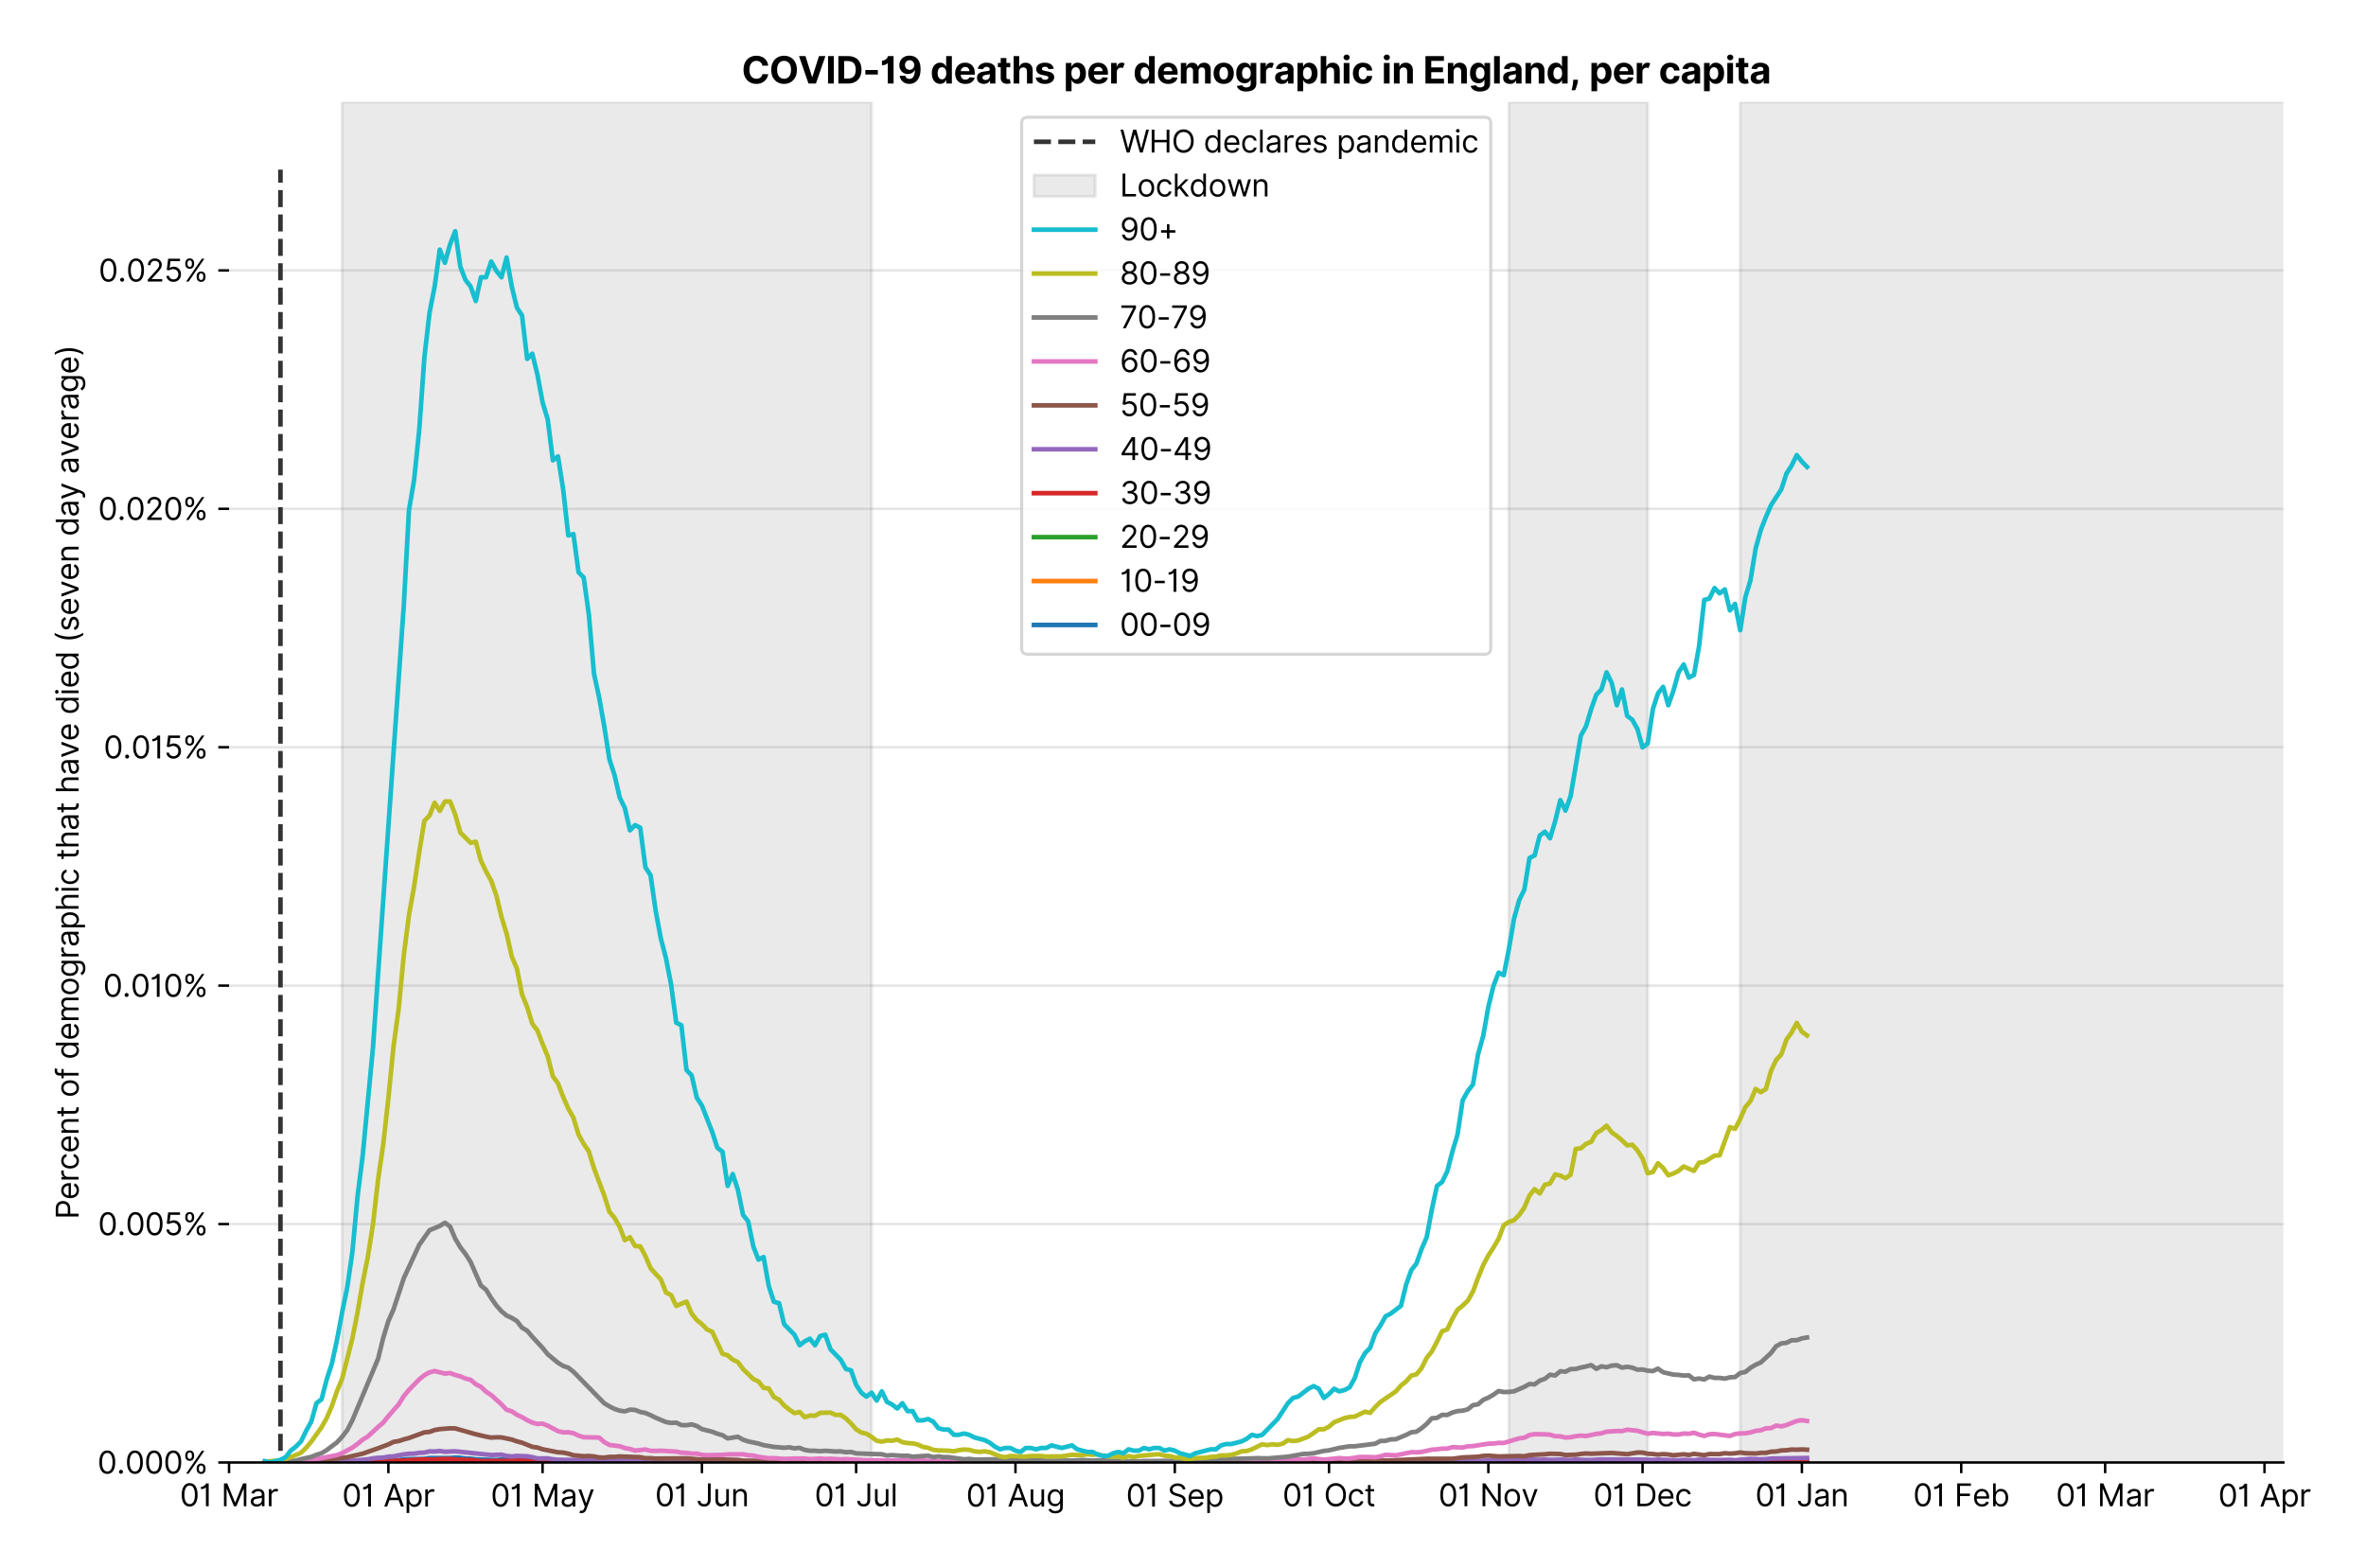 <?xml version="1.0" encoding="utf-8" standalone="no"?>
<!DOCTYPE svg PUBLIC "-//W3C//DTD SVG 1.1//EN"
  "http://www.w3.org/Graphics/SVG/1.1/DTD/svg11.dtd">
<svg version="1.1" viewBox="0 0 771.192 511.276" xmlns="http://www.w3.org/2000/svg" xmlns:xlink="http://www.w3.org/1999/xlink">
 <defs>
  <style type="text/css">*{stroke-linecap:butt;stroke-linejoin:round;}</style>
 </defs>
 <g id="figure_1">
  <g id="patch_1">
   <path d="M 0 511.276 
L 771.192 511.276 
L 771.192 0 
L 0 0 
z
" style="fill:#ffffff;"/>
  </g>
  <g id="axes_1">
   <g id="patch_2">
    <path d="M 74.655 476.745 
L 744.255 476.745 
L 744.255 33.225 
L 74.655 33.225 
z
" style="fill:#ffffff;"/>
   </g>
   <g id="matplotlib.axis_1">
    <g id="xtick_1">
     <g id="line2d_1">
      <defs>
       <path d="M 0 0 
L 0 3.5 
" id="m439c9c9b2a" style="stroke:#000000;stroke-width:0.8;"/>
      </defs>
      <g>
       <use style="stroke:#000000;stroke-width:0.8;" x="74.655" xlink:href="#m439c9c9b2a" y="476.745"/>
      </g>
     </g>
     <g id="text_1">
      <!-- 01 Mar -->
      <g transform="translate(58.618 491.018)scale(0.1 -0.1)">
       <defs>
        <path d="M 2000 -64 
Q 1230 -64 806 561 
Q 382 1186 382 2327 
Q 382 3459 809 4088 
Q 1236 4718 2000 4718 
Q 2764 4718 3191 4088 
Q 3618 3459 3618 2327 
Q 3618 1186 3194 561 
Q 2771 -64 2000 -64 
z
M 2000 436 
Q 2509 436 2791 927 
Q 3073 1418 3073 2327 
Q 3073 3234 2789 3730 
Q 2505 4227 2000 4227 
Q 1496 4227 1211 3730 
Q 927 3234 927 2327 
Q 927 1418 1210 927 
Q 1493 436 2000 436 
z
" id="Inter-Regular-30" transform="scale(0.016)"/>
        <path d="M 1973 4655 
L 1973 0 
L 1409 0 
L 1409 3836 
L 1373 3836 
Q 1341 3773 1209 3692 
Q 1077 3611 868 3551 
Q 659 3491 391 3491 
L 391 3964 
Q 661 3964 859 4061 
Q 1057 4159 1190 4291 
Q 1323 4423 1392 4529 
Q 1461 4636 1473 4655 
L 1973 4655 
z
" id="Inter-Regular-31" transform="scale(0.016)"/>
        <path id="Inter-Regular-20" transform="scale(0.016)"/>
        <path d="M 564 4655 
L 1236 4655 
L 2818 791 
L 2873 791 
L 4455 4655 
L 5127 4655 
L 5127 0 
L 4600 0 
L 4600 3536 
L 4555 3536 
L 3100 0 
L 2591 0 
L 1136 3536 
L 1091 3536 
L 1091 0 
L 564 0 
L 564 4655 
z
" id="Inter-Regular-4d" transform="scale(0.016)"/>
        <path d="M 1518 -82 
Q 1186 -82 916 44 
Q 646 170 486 410 
Q 327 650 327 991 
Q 327 1291 445 1478 
Q 564 1666 761 1773 
Q 959 1880 1199 1933 
Q 1439 1986 1682 2018 
Q 2000 2059 2199 2080 
Q 2398 2102 2490 2154 
Q 2582 2207 2582 2336 
L 2582 2355 
Q 2582 2691 2399 2877 
Q 2216 3064 1846 3064 
Q 1461 3064 1243 2895 
Q 1025 2727 936 2536 
L 427 2718 
Q 564 3036 792 3214 
Q 1021 3393 1292 3464 
Q 1564 3536 1827 3536 
Q 1996 3536 2215 3496 
Q 2434 3457 2640 3334 
Q 2846 3211 2982 2963 
Q 3118 2716 3118 2300 
L 3118 0 
L 2582 0 
L 2582 473 
L 2555 473 
Q 2500 359 2373 229 
Q 2246 100 2034 9 
Q 1823 -82 1518 -82 
z
M 1600 400 
Q 1918 400 2137 525 
Q 2357 650 2469 847 
Q 2582 1045 2582 1264 
L 2582 1755 
Q 2548 1714 2433 1681 
Q 2318 1648 2169 1624 
Q 2021 1600 1881 1583 
Q 1741 1566 1655 1555 
Q 1446 1527 1265 1467 
Q 1084 1407 974 1287 
Q 864 1168 864 964 
Q 864 684 1072 542 
Q 1280 400 1600 400 
z
" id="Inter-Regular-61" transform="scale(0.016)"/>
        <path d="M 491 0 
L 491 3491 
L 1009 3491 
L 1009 2964 
L 1046 2964 
Q 1139 3223 1389 3384 
Q 1639 3545 1955 3545 
Q 2100 3545 2209 3511 
Q 2318 3477 2400 3418 
L 2218 2964 
Q 2161 2993 2085 3010 
Q 2009 3027 1909 3027 
Q 1527 3027 1277 2794 
Q 1027 2561 1027 2209 
L 1027 0 
L 491 0 
z
" id="Inter-Regular-72" transform="scale(0.016)"/>
       </defs>
       <use xlink:href="#Inter-Regular-30"/>
       <use x="62.5" xlink:href="#Inter-Regular-31"/>
       <use x="106.676" xlink:href="#Inter-Regular-20"/>
       <use x="134.801" xlink:href="#Inter-Regular-4d"/>
       <use x="225.994" xlink:href="#Inter-Regular-61"/>
       <use x="282.386" xlink:href="#Inter-Regular-72"/>
      </g>
     </g>
    </g>
    <g id="xtick_2">
     <g id="line2d_2">
      <g>
       <use style="stroke:#000000;stroke-width:0.8;" x="126.592" xlink:href="#m439c9c9b2a" y="476.745"/>
      </g>
     </g>
     <g id="text_2">
      <!-- 01 Apr -->
      <g transform="translate(111.506 491.117)scale(0.1 -0.1)">
       <defs>
        <path d="M 755 0 
L 164 0 
L 1873 4655 
L 2455 4655 
L 4164 0 
L 3573 0 
L 3105 1318 
L 1223 1318 
L 755 0 
z
M 1400 1818 
L 2927 1818 
L 2182 3918 
L 2146 3918 
L 1400 1818 
z
" id="Inter-Regular-41" transform="scale(0.016)"/>
        <path d="M 491 -1309 
L 491 3491 
L 1009 3491 
L 1009 2936 
L 1073 2936 
Q 1132 3027 1237 3169 
Q 1343 3311 1542 3423 
Q 1741 3536 2082 3536 
Q 2523 3536 2859 3315 
Q 3196 3095 3384 2690 
Q 3573 2286 3573 1736 
Q 3573 1182 3384 776 
Q 3196 370 2861 148 
Q 2527 -73 2091 -73 
Q 1755 -73 1552 39 
Q 1350 152 1241 296 
Q 1132 441 1073 536 
L 1027 536 
L 1027 -1309 
L 491 -1309 
z
M 1018 1745 
Q 1018 1152 1276 780 
Q 1534 409 2018 409 
Q 2355 409 2581 587 
Q 2807 766 2921 1069 
Q 3036 1373 3036 1745 
Q 3036 2114 2923 2410 
Q 2811 2707 2585 2881 
Q 2359 3055 2018 3055 
Q 1527 3055 1272 2693 
Q 1018 2332 1018 1745 
z
" id="Inter-Regular-70" transform="scale(0.016)"/>
       </defs>
       <use xlink:href="#Inter-Regular-30"/>
       <use x="62.5" xlink:href="#Inter-Regular-31"/>
       <use x="106.676" xlink:href="#Inter-Regular-20"/>
       <use x="134.801" xlink:href="#Inter-Regular-41"/>
       <use x="202.415" xlink:href="#Inter-Regular-70"/>
       <use x="263.352" xlink:href="#Inter-Regular-72"/>
      </g>
     </g>
    </g>
    <g id="xtick_3">
     <g id="line2d_3">
      <g>
       <use style="stroke:#000000;stroke-width:0.8;" x="176.853" xlink:href="#m439c9c9b2a" y="476.745"/>
      </g>
     </g>
     <g id="text_3">
      <!-- 01 May -->
      <g transform="translate(159.95 491.117)scale(0.1 -0.1)">
       <defs>
        <path d="M 818 -1355 
Q 682 -1355 575 -1333 
Q 468 -1311 427 -1291 
L 564 -818 
Q 857 -893 1053 -814 
Q 1250 -736 1391 -345 
L 1509 -18 
L 218 3491 
L 800 3491 
L 1764 709 
L 1800 709 
L 2764 3491 
L 3346 3491 
L 1846 -564 
Q 1550 -1355 818 -1355 
z
" id="Inter-Regular-79" transform="scale(0.016)"/>
       </defs>
       <use xlink:href="#Inter-Regular-30"/>
       <use x="62.5" xlink:href="#Inter-Regular-31"/>
       <use x="106.676" xlink:href="#Inter-Regular-20"/>
       <use x="134.801" xlink:href="#Inter-Regular-4d"/>
       <use x="225.994" xlink:href="#Inter-Regular-61"/>
       <use x="282.386" xlink:href="#Inter-Regular-79"/>
      </g>
     </g>
    </g>
    <g id="xtick_4">
     <g id="line2d_4">
      <g>
       <use style="stroke:#000000;stroke-width:0.8;" x="228.79" xlink:href="#m439c9c9b2a" y="476.745"/>
      </g>
     </g>
     <g id="text_4">
      <!-- 01 Jun -->
      <g transform="translate(213.506 491.018)scale(0.1 -0.1)">
       <defs>
        <path d="M 2346 4655 
L 2909 4655 
L 2909 1327 
Q 2909 657 2549 296 
Q 2189 -64 1582 -64 
Q 1200 -64 902 76 
Q 605 216 434 475 
Q 264 734 264 1091 
L 818 1091 
Q 818 795 1034 615 
Q 1250 436 1582 436 
Q 1948 436 2147 664 
Q 2346 893 2346 1327 
L 2346 4655 
z
" id="Inter-Regular-4a" transform="scale(0.016)"/>
        <path d="M 2691 1427 
L 2691 3491 
L 3227 3491 
L 3227 0 
L 2691 0 
L 2691 591 
L 2655 591 
Q 2532 325 2273 140 
Q 2014 -45 1618 -45 
Q 1127 -45 809 280 
Q 491 605 491 1273 
L 491 3491 
L 1027 3491 
L 1027 1309 
Q 1027 927 1242 700 
Q 1457 473 1791 473 
Q 1991 473 2199 575 
Q 2407 677 2549 888 
Q 2691 1100 2691 1427 
z
" id="Inter-Regular-75" transform="scale(0.016)"/>
        <path d="M 1027 2100 
L 1027 0 
L 491 0 
L 491 3491 
L 1009 3491 
L 1009 2945 
L 1055 2945 
Q 1177 3211 1427 3373 
Q 1677 3536 2073 3536 
Q 2602 3536 2928 3211 
Q 3255 2886 3255 2218 
L 3255 0 
L 2718 0 
L 2718 2182 
Q 2718 2593 2504 2824 
Q 2291 3055 1918 3055 
Q 1534 3055 1280 2806 
Q 1027 2557 1027 2100 
z
" id="Inter-Regular-6e" transform="scale(0.016)"/>
       </defs>
       <use xlink:href="#Inter-Regular-30"/>
       <use x="62.5" xlink:href="#Inter-Regular-31"/>
       <use x="106.676" xlink:href="#Inter-Regular-20"/>
       <use x="134.801" xlink:href="#Inter-Regular-4a"/>
       <use x="189.063" xlink:href="#Inter-Regular-75"/>
       <use x="247.159" xlink:href="#Inter-Regular-6e"/>
      </g>
     </g>
    </g>
    <g id="xtick_5">
     <g id="line2d_5">
      <g>
       <use style="stroke:#000000;stroke-width:0.8;" x="279.051" xlink:href="#m439c9c9b2a" y="476.745"/>
      </g>
     </g>
     <g id="text_5">
      <!-- 01 Jul -->
      <g transform="translate(265.508 491.018)scale(0.1 -0.1)">
       <defs>
        <path d="M 1027 4655 
L 1027 0 
L 491 0 
L 491 4655 
L 1027 4655 
z
" id="Inter-Regular-6c" transform="scale(0.016)"/>
       </defs>
       <use xlink:href="#Inter-Regular-30"/>
       <use x="62.5" xlink:href="#Inter-Regular-31"/>
       <use x="106.676" xlink:href="#Inter-Regular-20"/>
       <use x="134.801" xlink:href="#Inter-Regular-4a"/>
       <use x="189.063" xlink:href="#Inter-Regular-75"/>
       <use x="247.159" xlink:href="#Inter-Regular-6c"/>
      </g>
     </g>
    </g>
    <g id="xtick_6">
     <g id="line2d_6">
      <g>
       <use style="stroke:#000000;stroke-width:0.8;" x="330.988" xlink:href="#m439c9c9b2a" y="476.745"/>
      </g>
     </g>
     <g id="text_6">
      <!-- 01 Aug -->
      <g transform="translate(314.916 491.117)scale(0.1 -0.1)">
       <defs>
        <path d="M 1900 -1382 
Q 1316 -1382 976 -1169 
Q 636 -957 473 -682 
L 900 -382 
Q 973 -477 1084 -601 
Q 1196 -725 1390 -817 
Q 1584 -909 1900 -909 
Q 2323 -909 2598 -704 
Q 2873 -500 2873 -64 
L 2873 645 
L 2827 645 
Q 2768 550 2660 410 
Q 2552 270 2351 162 
Q 2150 55 1809 55 
Q 1386 55 1051 255 
Q 716 455 521 836 
Q 327 1218 327 1764 
Q 327 2300 516 2699 
Q 705 3098 1041 3317 
Q 1377 3536 1818 3536 
Q 2159 3536 2360 3423 
Q 2561 3311 2669 3169 
Q 2777 3027 2836 2936 
L 2891 2936 
L 2891 3491 
L 3409 3491 
L 3409 -100 
Q 3409 -550 3205 -833 
Q 3002 -1116 2660 -1249 
Q 2318 -1382 1900 -1382 
z
M 1882 536 
Q 2366 536 2624 864 
Q 2882 1193 2882 1773 
Q 2882 2339 2627 2697 
Q 2373 3055 1882 3055 
Q 1541 3055 1315 2882 
Q 1089 2709 976 2418 
Q 864 2127 864 1773 
Q 864 1227 1120 881 
Q 1377 536 1882 536 
z
" id="Inter-Regular-67" transform="scale(0.016)"/>
       </defs>
       <use xlink:href="#Inter-Regular-30"/>
       <use x="62.5" xlink:href="#Inter-Regular-31"/>
       <use x="106.676" xlink:href="#Inter-Regular-20"/>
       <use x="134.801" xlink:href="#Inter-Regular-41"/>
       <use x="202.415" xlink:href="#Inter-Regular-75"/>
       <use x="260.511" xlink:href="#Inter-Regular-67"/>
      </g>
     </g>
    </g>
    <g id="xtick_7">
     <g id="line2d_7">
      <g>
       <use style="stroke:#000000;stroke-width:0.8;" x="382.925" xlink:href="#m439c9c9b2a" y="476.745"/>
      </g>
     </g>
     <g id="text_7">
      <!-- 01 Sep -->
      <g transform="translate(367.038 491.117)scale(0.1 -0.1)">
       <defs>
        <path d="M 3109 3491 
Q 3068 3836 2777 4027 
Q 2486 4218 2064 4218 
Q 1600 4218 1318 3999 
Q 1036 3780 1036 3445 
Q 1036 3195 1189 3042 
Q 1343 2889 1553 2803 
Q 1764 2718 1936 2673 
L 2409 2545 
Q 2591 2498 2815 2414 
Q 3039 2330 3244 2185 
Q 3450 2041 3584 1816 
Q 3718 1591 3718 1264 
Q 3718 886 3521 581 
Q 3325 277 2949 97 
Q 2573 -82 2036 -82 
Q 1286 -82 845 272 
Q 405 627 364 1200 
L 946 1200 
Q 968 936 1124 764 
Q 1280 593 1519 510 
Q 1759 427 2036 427 
Q 2359 427 2616 533 
Q 2873 639 3023 828 
Q 3173 1018 3173 1273 
Q 3173 1505 3043 1650 
Q 2914 1795 2702 1886 
Q 2491 1977 2246 2045 
L 1673 2209 
Q 1127 2366 809 2657 
Q 491 2948 491 3418 
Q 491 3809 703 4101 
Q 916 4393 1276 4555 
Q 1636 4718 2082 4718 
Q 2532 4718 2882 4558 
Q 3232 4398 3437 4120 
Q 3643 3843 3655 3491 
L 3109 3491 
z
" id="Inter-Regular-53" transform="scale(0.016)"/>
        <path d="M 1955 -73 
Q 1450 -73 1085 151 
Q 721 375 524 778 
Q 327 1182 327 1718 
Q 327 2255 524 2665 
Q 721 3075 1074 3305 
Q 1427 3536 1900 3536 
Q 2173 3536 2439 3445 
Q 2705 3355 2923 3151 
Q 3141 2948 3270 2614 
Q 3400 2280 3400 1791 
L 3400 1564 
L 866 1564 
Q 884 1005 1183 707 
Q 1482 409 1955 409 
Q 2271 409 2498 545 
Q 2725 682 2827 955 
L 3346 809 
Q 3223 414 2854 170 
Q 2486 -73 1955 -73 
z
M 866 2027 
L 2855 2027 
Q 2855 2470 2595 2762 
Q 2336 3055 1900 3055 
Q 1593 3055 1368 2911 
Q 1143 2768 1013 2533 
Q 884 2298 866 2027 
z
" id="Inter-Regular-65" transform="scale(0.016)"/>
       </defs>
       <use xlink:href="#Inter-Regular-30"/>
       <use x="62.5" xlink:href="#Inter-Regular-31"/>
       <use x="106.676" xlink:href="#Inter-Regular-20"/>
       <use x="134.801" xlink:href="#Inter-Regular-53"/>
       <use x="198.58" xlink:href="#Inter-Regular-65"/>
       <use x="256.818" xlink:href="#Inter-Regular-70"/>
      </g>
     </g>
    </g>
    <g id="xtick_8">
     <g id="line2d_8">
      <g>
       <use style="stroke:#000000;stroke-width:0.8;" x="433.187" xlink:href="#m439c9c9b2a" y="476.745"/>
      </g>
     </g>
     <g id="text_8">
      <!-- 01 Oct -->
      <g transform="translate(418.031 491.018)scale(0.1 -0.1)">
       <defs>
        <path d="M 4491 2327 
Q 4491 1591 4225 1054 
Q 3959 518 3495 227 
Q 3032 -64 2436 -64 
Q 1841 -64 1377 227 
Q 914 518 648 1054 
Q 382 1591 382 2327 
Q 382 3064 648 3600 
Q 914 4136 1377 4427 
Q 1841 4718 2436 4718 
Q 3032 4718 3495 4427 
Q 3959 4136 4225 3600 
Q 4491 3064 4491 2327 
z
M 3946 2327 
Q 3946 2932 3744 3348 
Q 3543 3764 3201 3977 
Q 2859 4191 2436 4191 
Q 2014 4191 1672 3977 
Q 1330 3764 1128 3348 
Q 927 2932 927 2327 
Q 927 1723 1128 1307 
Q 1330 891 1672 677 
Q 2014 464 2436 464 
Q 2859 464 3201 677 
Q 3543 891 3744 1307 
Q 3946 1723 3946 2327 
z
" id="Inter-Regular-4f" transform="scale(0.016)"/>
        <path d="M 1909 -73 
Q 1418 -73 1063 159 
Q 709 391 518 798 
Q 327 1205 327 1727 
Q 327 2259 524 2667 
Q 721 3075 1074 3305 
Q 1427 3536 1900 3536 
Q 2268 3536 2563 3400 
Q 2859 3264 3047 3018 
Q 3236 2773 3282 2445 
L 2746 2445 
Q 2684 2684 2474 2869 
Q 2264 3055 1909 3055 
Q 1439 3055 1151 2697 
Q 864 2339 864 1745 
Q 864 1139 1148 774 
Q 1432 409 1909 409 
Q 2223 409 2447 570 
Q 2671 732 2746 1018 
L 3282 1018 
Q 3236 709 3058 462 
Q 2880 216 2588 71 
Q 2296 -73 1909 -73 
z
" id="Inter-Regular-63" transform="scale(0.016)"/>
        <path d="M 2009 3491 
L 2009 3036 
L 1264 3036 
L 1264 1000 
Q 1264 773 1331 660 
Q 1398 548 1503 510 
Q 1609 473 1727 473 
Q 1816 473 1873 483 
Q 1930 493 1964 500 
L 2073 18 
Q 2018 -2 1920 -23 
Q 1823 -45 1673 -45 
Q 1446 -45 1228 52 
Q 1011 150 869 350 
Q 727 550 727 855 
L 727 3036 
L 200 3036 
L 200 3491 
L 727 3491 
L 727 4327 
L 1264 4327 
L 1264 3491 
L 2009 3491 
z
" id="Inter-Regular-74" transform="scale(0.016)"/>
       </defs>
       <use xlink:href="#Inter-Regular-30"/>
       <use x="62.5" xlink:href="#Inter-Regular-31"/>
       <use x="106.676" xlink:href="#Inter-Regular-20"/>
       <use x="134.801" xlink:href="#Inter-Regular-4f"/>
       <use x="210.938" xlink:href="#Inter-Regular-63"/>
       <use x="266.761" xlink:href="#Inter-Regular-74"/>
      </g>
     </g>
    </g>
    <g id="xtick_9">
     <g id="line2d_9">
      <g>
       <use style="stroke:#000000;stroke-width:0.8;" x="485.124" xlink:href="#m439c9c9b2a" y="476.745"/>
      </g>
     </g>
     <g id="text_9">
      <!-- 01 Nov -->
      <g transform="translate(468.853 491.018)scale(0.1 -0.1)">
       <defs>
        <path d="M 4255 4655 
L 4255 0 
L 3709 0 
L 1173 3655 
L 1127 3655 
L 1127 0 
L 564 0 
L 564 4655 
L 1109 4655 
L 3655 991 
L 3700 991 
L 3700 4655 
L 4255 4655 
z
" id="Inter-Regular-4e" transform="scale(0.016)"/>
        <path d="M 1909 -73 
Q 1436 -73 1080 152 
Q 725 377 526 781 
Q 327 1186 327 1727 
Q 327 2273 526 2679 
Q 725 3086 1080 3311 
Q 1436 3536 1909 3536 
Q 2382 3536 2737 3311 
Q 3093 3086 3292 2679 
Q 3491 2273 3491 1727 
Q 3491 1186 3292 781 
Q 3093 377 2737 152 
Q 2382 -73 1909 -73 
z
M 1909 409 
Q 2268 409 2500 593 
Q 2732 777 2843 1077 
Q 2955 1377 2955 1727 
Q 2955 2077 2843 2379 
Q 2732 2682 2500 2868 
Q 2268 3055 1909 3055 
Q 1550 3055 1318 2868 
Q 1086 2682 975 2379 
Q 864 2077 864 1727 
Q 864 1377 975 1077 
Q 1086 777 1318 593 
Q 1550 409 1909 409 
z
" id="Inter-Regular-6f" transform="scale(0.016)"/>
        <path d="M 3346 3491 
L 2055 0 
L 1509 0 
L 218 3491 
L 800 3491 
L 1764 709 
L 1800 709 
L 2764 3491 
L 3346 3491 
z
" id="Inter-Regular-76" transform="scale(0.016)"/>
       </defs>
       <use xlink:href="#Inter-Regular-30"/>
       <use x="62.5" xlink:href="#Inter-Regular-31"/>
       <use x="106.676" xlink:href="#Inter-Regular-20"/>
       <use x="134.801" xlink:href="#Inter-Regular-4e"/>
       <use x="210.085" xlink:href="#Inter-Regular-6f"/>
       <use x="269.744" xlink:href="#Inter-Regular-76"/>
      </g>
     </g>
    </g>
    <g id="xtick_10">
     <g id="line2d_10">
      <g>
       <use style="stroke:#000000;stroke-width:0.8;" x="535.385" xlink:href="#m439c9c9b2a" y="476.745"/>
      </g>
     </g>
     <g id="text_10">
      <!-- 01 Dec -->
      <g transform="translate(519.348 491.018)scale(0.1 -0.1)">
       <defs>
        <path d="M 2000 0 
L 564 0 
L 564 4655 
L 2064 4655 
Q 2741 4655 3223 4376 
Q 3705 4098 3961 3578 
Q 4218 3059 4218 2336 
Q 4218 1609 3959 1085 
Q 3700 561 3204 280 
Q 2709 0 2000 0 
z
M 1127 500 
L 1964 500 
Q 2830 500 3251 992 
Q 3673 1484 3673 2336 
Q 3673 3182 3259 3668 
Q 2846 4155 2027 4155 
L 1127 4155 
L 1127 500 
z
" id="Inter-Regular-44" transform="scale(0.016)"/>
       </defs>
       <use xlink:href="#Inter-Regular-30"/>
       <use x="62.5" xlink:href="#Inter-Regular-31"/>
       <use x="106.676" xlink:href="#Inter-Regular-20"/>
       <use x="134.801" xlink:href="#Inter-Regular-44"/>
       <use x="206.676" xlink:href="#Inter-Regular-65"/>
       <use x="264.915" xlink:href="#Inter-Regular-63"/>
      </g>
     </g>
    </g>
    <g id="xtick_11">
     <g id="line2d_11">
      <g>
       <use style="stroke:#000000;stroke-width:0.8;" x="587.322" xlink:href="#m439c9c9b2a" y="476.745"/>
      </g>
     </g>
     <g id="text_11">
      <!-- 01 Jan -->
      <g transform="translate(572.123 491.018)scale(0.1 -0.1)">
       <use xlink:href="#Inter-Regular-30"/>
       <use x="62.5" xlink:href="#Inter-Regular-31"/>
       <use x="106.676" xlink:href="#Inter-Regular-20"/>
       <use x="134.801" xlink:href="#Inter-Regular-4a"/>
       <use x="189.063" xlink:href="#Inter-Regular-61"/>
       <use x="245.455" xlink:href="#Inter-Regular-6e"/>
      </g>
     </g>
    </g>
    <g id="xtick_12">
     <g id="line2d_12">
      <g>
       <use style="stroke:#000000;stroke-width:0.8;" x="639.259" xlink:href="#m439c9c9b2a" y="476.745"/>
      </g>
     </g>
     <g id="text_12">
      <!-- 01 Feb -->
      <g transform="translate(623.57 491.018)scale(0.1 -0.1)">
       <defs>
        <path d="M 564 0 
L 564 4655 
L 3355 4655 
L 3355 4155 
L 1127 4155 
L 1127 2582 
L 3146 2582 
L 3146 2082 
L 1127 2082 
L 1127 0 
L 564 0 
z
" id="Inter-Regular-46" transform="scale(0.016)"/>
        <path d="M 564 0 
L 564 4655 
L 1100 4655 
L 1100 2936 
L 1146 2936 
Q 1205 3027 1310 3169 
Q 1416 3311 1615 3423 
Q 1814 3536 2155 3536 
Q 2596 3536 2932 3315 
Q 3268 3095 3457 2690 
Q 3646 2286 3646 1736 
Q 3646 1182 3457 776 
Q 3268 370 2934 148 
Q 2600 -73 2164 -73 
Q 1827 -73 1625 39 
Q 1423 152 1314 296 
Q 1205 441 1146 536 
L 1082 536 
L 1082 0 
L 564 0 
z
M 1091 1745 
Q 1091 1152 1349 780 
Q 1607 409 2091 409 
Q 2427 409 2653 587 
Q 2880 766 2994 1069 
Q 3109 1373 3109 1745 
Q 3109 2114 2996 2410 
Q 2884 2707 2658 2881 
Q 2432 3055 2091 3055 
Q 1600 3055 1345 2693 
Q 1091 2332 1091 1745 
z
" id="Inter-Regular-62" transform="scale(0.016)"/>
       </defs>
       <use xlink:href="#Inter-Regular-30"/>
       <use x="62.5" xlink:href="#Inter-Regular-31"/>
       <use x="106.676" xlink:href="#Inter-Regular-20"/>
       <use x="134.801" xlink:href="#Inter-Regular-46"/>
       <use x="193.466" xlink:href="#Inter-Regular-65"/>
       <use x="251.705" xlink:href="#Inter-Regular-62"/>
      </g>
     </g>
    </g>
    <g id="xtick_13">
     <g id="line2d_13">
      <g>
       <use style="stroke:#000000;stroke-width:0.8;" x="686.17" xlink:href="#m439c9c9b2a" y="476.745"/>
      </g>
     </g>
     <g id="text_13">
      <!-- 01 Mar -->
      <g transform="translate(670.133 491.018)scale(0.1 -0.1)">
       <use xlink:href="#Inter-Regular-30"/>
       <use x="62.5" xlink:href="#Inter-Regular-31"/>
       <use x="106.676" xlink:href="#Inter-Regular-20"/>
       <use x="134.801" xlink:href="#Inter-Regular-4d"/>
       <use x="225.994" xlink:href="#Inter-Regular-61"/>
       <use x="282.386" xlink:href="#Inter-Regular-72"/>
      </g>
     </g>
    </g>
    <g id="xtick_14">
     <g id="line2d_14">
      <g>
       <use style="stroke:#000000;stroke-width:0.8;" x="738.107" xlink:href="#m439c9c9b2a" y="476.745"/>
      </g>
     </g>
     <g id="text_14">
      <!-- 01 Apr -->
      <g transform="translate(723.021 491.117)scale(0.1 -0.1)">
       <use xlink:href="#Inter-Regular-30"/>
       <use x="62.5" xlink:href="#Inter-Regular-31"/>
       <use x="106.676" xlink:href="#Inter-Regular-20"/>
       <use x="134.801" xlink:href="#Inter-Regular-41"/>
       <use x="202.415" xlink:href="#Inter-Regular-70"/>
       <use x="263.352" xlink:href="#Inter-Regular-72"/>
      </g>
     </g>
    </g>
   </g>
   <g id="matplotlib.axis_2">
    <g id="ytick_1">
     <g id="line2d_15">
      <path clip-path="url(#pc19dea5d46)" d="M 74.655 476.745 
L 744.255 476.745 
" style="fill:none;stroke:#e5e5e5;stroke-linecap:square;stroke-width:0.8;"/>
     </g>
     <g id="line2d_16">
      <defs>
       <path d="M 0 0 
L -3.5 0 
" id="m574adbc6db" style="stroke:#000000;stroke-width:0.8;"/>
      </defs>
      <g>
       <use style="stroke:#000000;stroke-width:0.8;" x="74.655" xlink:href="#m574adbc6db" y="476.745"/>
      </g>
     </g>
     <g id="text_15">
      <!-- 0.000% -->
      <g transform="translate(31.773 480.382)scale(0.1 -0.1)">
       <defs>
        <path d="M 882 -36 
Q 714 -36 593 84 
Q 473 205 473 373 
Q 473 541 593 661 
Q 714 782 882 782 
Q 1050 782 1170 661 
Q 1291 541 1291 373 
Q 1291 205 1170 84 
Q 1050 -36 882 -36 
z
" id="Inter-Regular-2e" transform="scale(0.016)"/>
        <path d="M 2855 873 
L 2855 1118 
Q 2855 1373 2960 1585 
Q 3066 1798 3269 1926 
Q 3473 2055 3764 2055 
Q 4059 2055 4259 1926 
Q 4459 1798 4561 1585 
Q 4664 1373 4664 1118 
L 4664 873 
Q 4664 618 4560 405 
Q 4457 193 4256 64 
Q 4055 -64 3764 -64 
Q 3468 -64 3266 64 
Q 3064 193 2959 405 
Q 2855 618 2855 873 
z
M 536 3536 
L 536 3782 
Q 536 4036 642 4248 
Q 748 4461 951 4589 
Q 1155 4718 1446 4718 
Q 1741 4718 1941 4589 
Q 2141 4461 2243 4248 
Q 2346 4036 2346 3782 
L 2346 3536 
Q 2346 3282 2242 3069 
Q 2139 2857 1937 2728 
Q 1736 2600 1446 2600 
Q 1150 2600 948 2728 
Q 746 2857 641 3069 
Q 536 3282 536 3536 
z
M 709 0 
L 3909 4655 
L 4427 4655 
L 1227 0 
L 709 0 
z
M 3318 1118 
L 3318 873 
Q 3318 661 3418 494 
Q 3518 327 3764 327 
Q 4002 327 4101 494 
Q 4200 661 4200 873 
L 4200 1118 
Q 4200 1330 4104 1497 
Q 4009 1664 3764 1664 
Q 3525 1664 3421 1497 
Q 3318 1330 3318 1118 
z
M 1000 3782 
L 1000 3536 
Q 1000 3325 1100 3158 
Q 1200 2991 1446 2991 
Q 1684 2991 1783 3158 
Q 1882 3325 1882 3536 
L 1882 3782 
Q 1882 3993 1786 4160 
Q 1691 4327 1446 4327 
Q 1207 4327 1103 4160 
Q 1000 3993 1000 3782 
z
" id="Inter-Regular-25" transform="scale(0.016)"/>
       </defs>
       <use xlink:href="#Inter-Regular-30"/>
       <use x="62.5" xlink:href="#Inter-Regular-2e"/>
       <use x="90.057" xlink:href="#Inter-Regular-30"/>
       <use x="152.557" xlink:href="#Inter-Regular-30"/>
       <use x="215.057" xlink:href="#Inter-Regular-30"/>
       <use x="277.557" xlink:href="#Inter-Regular-25"/>
      </g>
     </g>
    </g>
    <g id="ytick_2">
     <g id="line2d_17">
      <path clip-path="url(#pc19dea5d46)" d="M 74.655 399.026 
L 744.255 399.026 
" style="fill:none;stroke:#e5e5e5;stroke-linecap:square;stroke-width:0.8;"/>
     </g>
     <g id="line2d_18">
      <g>
       <use style="stroke:#000000;stroke-width:0.8;" x="74.655" xlink:href="#m574adbc6db" y="399.026"/>
      </g>
     </g>
     <g id="text_16">
      <!-- 0.005% -->
      <g transform="translate(31.944 402.663)scale(0.1 -0.1)">
       <defs>
        <path d="M 1936 -64 
Q 1536 -64 1216 95 
Q 896 255 702 532 
Q 509 809 491 1164 
L 1036 1164 
Q 1068 848 1324 642 
Q 1580 436 1936 436 
Q 2223 436 2447 570 
Q 2671 705 2799 940 
Q 2927 1175 2927 1473 
Q 2927 1777 2794 2017 
Q 2661 2257 2429 2395 
Q 2198 2534 1900 2536 
Q 1686 2539 1461 2472 
Q 1236 2405 1091 2300 
L 564 2364 
L 846 4655 
L 3264 4655 
L 3264 4155 
L 1318 4155 
L 1155 2782 
L 1182 2782 
Q 1325 2895 1541 2970 
Q 1757 3045 1991 3045 
Q 2418 3045 2753 2842 
Q 3089 2639 3281 2286 
Q 3473 1934 3473 1482 
Q 3473 1036 3274 687 
Q 3075 339 2727 137 
Q 2380 -64 1936 -64 
z
" id="Inter-Regular-35" transform="scale(0.016)"/>
       </defs>
       <use xlink:href="#Inter-Regular-30"/>
       <use x="62.5" xlink:href="#Inter-Regular-2e"/>
       <use x="90.057" xlink:href="#Inter-Regular-30"/>
       <use x="152.557" xlink:href="#Inter-Regular-30"/>
       <use x="215.057" xlink:href="#Inter-Regular-35"/>
       <use x="275.852" xlink:href="#Inter-Regular-25"/>
      </g>
     </g>
    </g>
    <g id="ytick_3">
     <g id="line2d_19">
      <path clip-path="url(#pc19dea5d46)" d="M 74.655 321.307 
L 744.255 321.307 
" style="fill:none;stroke:#e5e5e5;stroke-linecap:square;stroke-width:0.8;"/>
     </g>
     <g id="line2d_20">
      <g>
       <use style="stroke:#000000;stroke-width:0.8;" x="74.655" xlink:href="#m574adbc6db" y="321.307"/>
      </g>
     </g>
     <g id="text_17">
      <!-- 0.010% -->
      <g transform="translate(33.606 324.944)scale(0.1 -0.1)">
       <use xlink:href="#Inter-Regular-30"/>
       <use x="62.5" xlink:href="#Inter-Regular-2e"/>
       <use x="90.057" xlink:href="#Inter-Regular-30"/>
       <use x="152.557" xlink:href="#Inter-Regular-31"/>
       <use x="196.733" xlink:href="#Inter-Regular-30"/>
       <use x="259.233" xlink:href="#Inter-Regular-25"/>
      </g>
     </g>
    </g>
    <g id="ytick_4">
     <g id="line2d_21">
      <path clip-path="url(#pc19dea5d46)" d="M 74.655 243.588 
L 744.255 243.588 
" style="fill:none;stroke:#e5e5e5;stroke-linecap:square;stroke-width:0.8;"/>
     </g>
     <g id="line2d_22">
      <g>
       <use style="stroke:#000000;stroke-width:0.8;" x="74.655" xlink:href="#m574adbc6db" y="243.588"/>
      </g>
     </g>
     <g id="text_18">
      <!-- 0.015% -->
      <g transform="translate(33.777 247.225)scale(0.1 -0.1)">
       <use xlink:href="#Inter-Regular-30"/>
       <use x="62.5" xlink:href="#Inter-Regular-2e"/>
       <use x="90.057" xlink:href="#Inter-Regular-30"/>
       <use x="152.557" xlink:href="#Inter-Regular-31"/>
       <use x="196.733" xlink:href="#Inter-Regular-35"/>
       <use x="257.528" xlink:href="#Inter-Regular-25"/>
      </g>
     </g>
    </g>
    <g id="ytick_5">
     <g id="line2d_23">
      <path clip-path="url(#pc19dea5d46)" d="M 74.655 165.869 
L 744.255 165.869 
" style="fill:none;stroke:#e5e5e5;stroke-linecap:square;stroke-width:0.8;"/>
     </g>
     <g id="line2d_24">
      <g>
       <use style="stroke:#000000;stroke-width:0.8;" x="74.655" xlink:href="#m574adbc6db" y="165.869"/>
      </g>
     </g>
     <g id="text_19">
      <!-- 0.020% -->
      <g transform="translate(31.972 169.506)scale(0.1 -0.1)">
       <defs>
        <path d="M 482 0 
L 482 409 
L 2018 2091 
Q 2289 2386 2464 2605 
Q 2639 2825 2724 3019 
Q 2809 3214 2809 3427 
Q 2809 3795 2553 4011 
Q 2298 4227 1918 4227 
Q 1514 4227 1275 3985 
Q 1036 3743 1036 3345 
L 500 3345 
Q 500 3755 688 4064 
Q 877 4373 1203 4545 
Q 1530 4718 1936 4718 
Q 2346 4718 2661 4545 
Q 2977 4373 3156 4079 
Q 3336 3786 3336 3427 
Q 3336 3170 3244 2926 
Q 3152 2682 2926 2383 
Q 2700 2084 2300 1655 
L 1255 536 
L 1255 500 
L 3418 500 
L 3418 0 
L 482 0 
z
" id="Inter-Regular-32" transform="scale(0.016)"/>
       </defs>
       <use xlink:href="#Inter-Regular-30"/>
       <use x="62.5" xlink:href="#Inter-Regular-2e"/>
       <use x="90.057" xlink:href="#Inter-Regular-30"/>
       <use x="152.557" xlink:href="#Inter-Regular-32"/>
       <use x="213.068" xlink:href="#Inter-Regular-30"/>
       <use x="275.568" xlink:href="#Inter-Regular-25"/>
      </g>
     </g>
    </g>
    <g id="ytick_6">
     <g id="line2d_25">
      <path clip-path="url(#pc19dea5d46)" d="M 74.655 88.15 
L 744.255 88.15 
" style="fill:none;stroke:#e5e5e5;stroke-linecap:square;stroke-width:0.8;"/>
     </g>
     <g id="line2d_26">
      <g>
       <use style="stroke:#000000;stroke-width:0.8;" x="74.655" xlink:href="#m574adbc6db" y="88.15"/>
      </g>
     </g>
     <g id="text_20">
      <!-- 0.025% -->
      <g transform="translate(32.142 91.787)scale(0.1 -0.1)">
       <use xlink:href="#Inter-Regular-30"/>
       <use x="62.5" xlink:href="#Inter-Regular-2e"/>
       <use x="90.057" xlink:href="#Inter-Regular-30"/>
       <use x="152.557" xlink:href="#Inter-Regular-32"/>
       <use x="213.068" xlink:href="#Inter-Regular-35"/>
       <use x="273.864" xlink:href="#Inter-Regular-25"/>
      </g>
     </g>
    </g>
    <g id="text_21">
     <!-- Percent of demographic that have died (seven day average) -->
     <g transform="translate(25.614 397.458)rotate(-90)scale(0.1 -0.1)">
      <defs>
       <path d="M 564 0 
L 564 4655 
L 2136 4655 
Q 2684 4655 3033 4458 
Q 3382 4261 3550 3927 
Q 3718 3593 3718 3182 
Q 3718 2770 3551 2434 
Q 3384 2098 3036 1899 
Q 2689 1700 2146 1700 
L 1127 1700 
L 1127 0 
L 564 0 
z
M 1127 2200 
L 2127 2200 
Q 2689 2200 2926 2482 
Q 3164 2764 3164 3182 
Q 3164 3602 2925 3878 
Q 2686 4155 2118 4155 
L 1127 4155 
L 1127 2200 
z
" id="Inter-Regular-50" transform="scale(0.016)"/>
       <path d="M 2046 3491 
L 2046 3036 
L 1264 3036 
L 1264 0 
L 727 0 
L 727 3036 
L 164 3036 
L 164 3491 
L 727 3491 
L 727 3973 
Q 727 4273 868 4473 
Q 1009 4673 1234 4773 
Q 1459 4873 1709 4873 
Q 1907 4873 2032 4841 
Q 2157 4809 2218 4782 
L 2064 4318 
Q 2023 4332 1951 4352 
Q 1880 4373 1764 4373 
Q 1498 4373 1381 4239 
Q 1264 4105 1264 3845 
L 1264 3491 
L 2046 3491 
z
" id="Inter-Regular-66" transform="scale(0.016)"/>
       <path d="M 1809 -73 
Q 1373 -73 1039 148 
Q 705 370 516 776 
Q 327 1182 327 1736 
Q 327 2286 516 2690 
Q 705 3095 1041 3315 
Q 1377 3536 1818 3536 
Q 2159 3536 2358 3423 
Q 2557 3311 2662 3169 
Q 2768 3027 2827 2936 
L 2873 2936 
L 2873 4655 
L 3409 4655 
L 3409 0 
L 2891 0 
L 2891 536 
L 2827 536 
Q 2768 441 2659 296 
Q 2550 152 2348 39 
Q 2146 -73 1809 -73 
z
M 1882 409 
Q 2366 409 2624 780 
Q 2882 1152 2882 1745 
Q 2882 2332 2627 2693 
Q 2373 3055 1882 3055 
Q 1541 3055 1315 2881 
Q 1089 2707 976 2410 
Q 864 2114 864 1745 
Q 864 1373 978 1069 
Q 1093 766 1319 587 
Q 1546 409 1882 409 
z
" id="Inter-Regular-64" transform="scale(0.016)"/>
       <path d="M 491 0 
L 491 3491 
L 1009 3491 
L 1009 2945 
L 1055 2945 
Q 1164 3225 1407 3380 
Q 1650 3536 1991 3536 
Q 2336 3536 2567 3380 
Q 2798 3225 2927 2945 
L 2964 2945 
Q 3098 3216 3366 3376 
Q 3634 3536 4009 3536 
Q 4477 3536 4775 3244 
Q 5073 2952 5073 2336 
L 5073 0 
L 4536 0 
L 4536 2336 
Q 4536 2723 4325 2889 
Q 4114 3055 3827 3055 
Q 3459 3055 3257 2833 
Q 3055 2611 3055 2273 
L 3055 0 
L 2509 0 
L 2509 2391 
Q 2509 2689 2316 2872 
Q 2123 3055 1818 3055 
Q 1609 3055 1428 2943 
Q 1248 2832 1137 2635 
Q 1027 2439 1027 2182 
L 1027 0 
L 491 0 
z
" id="Inter-Regular-6d" transform="scale(0.016)"/>
       <path d="M 1027 2100 
L 1027 0 
L 491 0 
L 491 4655 
L 1027 4655 
L 1027 2945 
L 1073 2945 
Q 1196 3216 1442 3376 
Q 1689 3536 2100 3536 
Q 2636 3536 2963 3213 
Q 3291 2891 3291 2218 
L 3291 0 
L 2755 0 
L 2755 2182 
Q 2755 2598 2540 2826 
Q 2325 3055 1946 3055 
Q 1548 3055 1287 2806 
Q 1027 2557 1027 2100 
z
" id="Inter-Regular-68" transform="scale(0.016)"/>
       <path d="M 491 0 
L 491 3491 
L 1027 3491 
L 1027 0 
L 491 0 
z
M 764 4073 
Q 607 4073 494 4179 
Q 382 4286 382 4436 
Q 382 4586 494 4693 
Q 607 4800 764 4800 
Q 921 4800 1033 4693 
Q 1146 4586 1146 4436 
Q 1146 4286 1033 4179 
Q 921 4073 764 4073 
z
" id="Inter-Regular-69" transform="scale(0.016)"/>
       <path d="M 682 1964 
Q 682 2823 906 3544 
Q 1130 4266 1546 4873 
L 2018 4873 
Q 1800 4573 1623 4095 
Q 1446 3618 1341 3061 
Q 1236 2505 1236 1964 
Q 1236 1423 1341 866 
Q 1446 309 1623 -168 
Q 1800 -645 2018 -945 
L 1546 -945 
Q 1130 -339 906 383 
Q 682 1105 682 1964 
z
" id="Inter-Regular-28" transform="scale(0.016)"/>
       <path d="M 2964 2709 
L 2482 2573 
Q 2411 2755 2245 2914 
Q 2080 3073 1727 3073 
Q 1407 3073 1194 2926 
Q 982 2780 982 2555 
Q 982 2355 1127 2239 
Q 1273 2123 1582 2045 
L 2100 1918 
Q 3027 1691 3027 973 
Q 3027 673 2855 436 
Q 2684 200 2377 63 
Q 2071 -73 1664 -73 
Q 1130 -73 780 159 
Q 430 391 336 836 
L 846 964 
Q 989 400 1655 400 
Q 2030 400 2251 560 
Q 2473 720 2473 945 
Q 2473 1316 1955 1436 
L 1373 1573 
Q 893 1686 669 1926 
Q 446 2166 446 2527 
Q 446 2823 613 3050 
Q 780 3277 1069 3406 
Q 1359 3536 1727 3536 
Q 2246 3536 2542 3309 
Q 2839 3082 2964 2709 
z
" id="Inter-Regular-73" transform="scale(0.016)"/>
       <path d="M 1638 1940 
Q 1638 1081 1414 359 
Q 1191 -362 775 -969 
L 302 -969 
Q 520 -669 697 -191 
Q 875 286 979 842 
Q 1084 1399 1084 1940 
Q 1084 2481 979 3038 
Q 875 3595 697 4072 
Q 520 4549 302 4849 
L 775 4849 
Q 1191 4243 1414 3521 
Q 1638 2799 1638 1940 
z
" id="Inter-Regular-29" transform="scale(0.016)"/>
      </defs>
      <use xlink:href="#Inter-Regular-50"/>
      <use x="63.494" xlink:href="#Inter-Regular-65"/>
      <use x="121.733" xlink:href="#Inter-Regular-72"/>
      <use x="160.085" xlink:href="#Inter-Regular-63"/>
      <use x="215.909" xlink:href="#Inter-Regular-65"/>
      <use x="274.148" xlink:href="#Inter-Regular-6e"/>
      <use x="332.671" xlink:href="#Inter-Regular-74"/>
      <use x="369.034" xlink:href="#Inter-Regular-20"/>
      <use x="397.159" xlink:href="#Inter-Regular-6f"/>
      <use x="456.818" xlink:href="#Inter-Regular-66"/>
      <use x="492.898" xlink:href="#Inter-Regular-20"/>
      <use x="521.023" xlink:href="#Inter-Regular-64"/>
      <use x="583.097" xlink:href="#Inter-Regular-65"/>
      <use x="641.335" xlink:href="#Inter-Regular-6d"/>
      <use x="728.267" xlink:href="#Inter-Regular-6f"/>
      <use x="787.926" xlink:href="#Inter-Regular-67"/>
      <use x="848.864" xlink:href="#Inter-Regular-72"/>
      <use x="887.216" xlink:href="#Inter-Regular-61"/>
      <use x="943.608" xlink:href="#Inter-Regular-70"/>
      <use x="1004.546" xlink:href="#Inter-Regular-68"/>
      <use x="1063.637" xlink:href="#Inter-Regular-69"/>
      <use x="1087.358" xlink:href="#Inter-Regular-63"/>
      <use x="1143.182" xlink:href="#Inter-Regular-20"/>
      <use x="1171.307" xlink:href="#Inter-Regular-74"/>
      <use x="1207.671" xlink:href="#Inter-Regular-68"/>
      <use x="1266.762" xlink:href="#Inter-Regular-61"/>
      <use x="1323.154" xlink:href="#Inter-Regular-74"/>
      <use x="1359.517" xlink:href="#Inter-Regular-20"/>
      <use x="1387.642" xlink:href="#Inter-Regular-68"/>
      <use x="1446.733" xlink:href="#Inter-Regular-61"/>
      <use x="1503.125" xlink:href="#Inter-Regular-76"/>
      <use x="1558.807" xlink:href="#Inter-Regular-65"/>
      <use x="1617.046" xlink:href="#Inter-Regular-20"/>
      <use x="1645.171" xlink:href="#Inter-Regular-64"/>
      <use x="1707.245" xlink:href="#Inter-Regular-69"/>
      <use x="1730.966" xlink:href="#Inter-Regular-65"/>
      <use x="1789.205" xlink:href="#Inter-Regular-64"/>
      <use x="1851.279" xlink:href="#Inter-Regular-20"/>
      <use x="1879.404" xlink:href="#Inter-Regular-28"/>
      <use x="1915.625" xlink:href="#Inter-Regular-73"/>
      <use x="1967.898" xlink:href="#Inter-Regular-65"/>
      <use x="2026.137" xlink:href="#Inter-Regular-76"/>
      <use x="2081.819" xlink:href="#Inter-Regular-65"/>
      <use x="2140.057" xlink:href="#Inter-Regular-6e"/>
      <use x="2198.58" xlink:href="#Inter-Regular-20"/>
      <use x="2226.705" xlink:href="#Inter-Regular-64"/>
      <use x="2288.779" xlink:href="#Inter-Regular-61"/>
      <use x="2345.171" xlink:href="#Inter-Regular-79"/>
      <use x="2400.853" xlink:href="#Inter-Regular-20"/>
      <use x="2428.978" xlink:href="#Inter-Regular-61"/>
      <use x="2485.37" xlink:href="#Inter-Regular-76"/>
      <use x="2541.052" xlink:href="#Inter-Regular-65"/>
      <use x="2599.29" xlink:href="#Inter-Regular-72"/>
      <use x="2637.643" xlink:href="#Inter-Regular-61"/>
      <use x="2694.035" xlink:href="#Inter-Regular-67"/>
      <use x="2754.972" xlink:href="#Inter-Regular-65"/>
      <use x="2813.211" xlink:href="#Inter-Regular-29"/>
     </g>
    </g>
   </g>
   <g id="patch_3">
    <path clip-path="url(#pc19dea5d46)" d="M 111.513 476.745 
L 111.513 33.225 
L 284.078 33.225 
L 284.078 476.745 
z
" style="fill:#777777;opacity:0.15;stroke:#777777;stroke-linejoin:miter;"/>
   </g>
   <g id="patch_4">
    <path clip-path="url(#pc19dea5d46)" d="M 491.825 476.745 
L 491.825 33.225 
L 537.061 33.225 
L 537.061 476.745 
z
" style="fill:#777777;opacity:0.15;stroke:#777777;stroke-linejoin:miter;"/>
   </g>
   <g id="patch_5">
    <path clip-path="url(#pc19dea5d46)" d="M 567.217 476.745 
L 567.217 33.225 
L 1198.837 33.225 
L 1198.837 476.745 
z
" style="fill:#777777;opacity:0.15;stroke:#777777;stroke-linejoin:miter;"/>
   </g>
   <g id="LineCollection_1">
    <path clip-path="url(#pc19dea5d46)" d="M 91.409 496.814 
L 91.409 55.301 
" style="fill:none;stroke:#333333;stroke-dasharray:5.55,2.4;stroke-dashoffset:0;stroke-width:1.5;"/>
   </g>
   <g id="line2d_27">
    <path clip-path="url(#pc19dea5d46)" d="M 86.382 476.745 
L 94.759 476.68 
L 111.513 476.583 
L 119.89 476.355 
L 123.241 476.258 
L 126.592 476.096 
L 129.942 475.998 
L 131.618 475.706 
L 138.319 475.576 
L 139.995 475.316 
L 146.696 475.316 
L 148.372 475.154 
L 150.047 475.219 
L 151.722 475.479 
L 153.398 475.511 
L 155.073 475.738 
L 161.775 475.966 
L 163.45 475.771 
L 166.801 475.901 
L 170.152 475.738 
L 175.178 476.388 
L 176.853 476.42 
L 178.528 476.323 
L 181.879 476.518 
L 186.905 476.388 
L 193.607 476.583 
L 205.335 476.453 
L 218.738 476.648 
L 223.764 476.615 
L 227.115 476.713 
L 238.842 476.615 
L 242.193 476.55 
L 252.245 476.648 
L 255.596 476.615 
L 265.648 476.68 
L 268.999 476.745 
L 436.538 476.648 
L 444.914 476.583 
L 495.176 476.485 
L 506.904 476.355 
L 516.956 476.453 
L 520.307 476.388 
L 550.464 476.485 
L 552.139 476.55 
L 553.814 476.453 
L 560.516 476.55 
L 563.867 476.453 
L 567.217 476.453 
L 570.568 476.355 
L 583.971 476.29 
L 585.647 476.225 
L 588.997 476.355 
L 588.997 476.355 
" style="fill:none;stroke:#1f77b4;stroke-linecap:square;stroke-width:1.5;"/>
   </g>
   <g id="line2d_28">
    <path clip-path="url(#pc19dea5d46)" d="M 86.382 476.745 
L 129.942 476.642 
L 134.968 476.642 
L 588.997 476.745 
L 588.997 476.745 
" style="fill:none;stroke:#ff7f0e;stroke-linecap:square;stroke-width:1.5;"/>
   </g>
   <g id="line2d_29">
    <path clip-path="url(#pc19dea5d46)" d="M 86.382 476.745 
L 116.539 476.654 
L 123.241 476.471 
L 126.592 476.319 
L 131.618 476.319 
L 134.968 476.349 
L 136.644 476.41 
L 139.995 476.379 
L 143.345 476.379 
L 150.047 476.593 
L 163.45 476.41 
L 171.827 476.654 
L 588.997 476.654 
L 588.997 476.654 
" style="fill:none;stroke:#2ca02c;stroke-linecap:square;stroke-width:1.5;"/>
   </g>
   <g id="line2d_30">
    <path clip-path="url(#pc19dea5d46)" d="M 86.382 476.745 
L 108.162 476.657 
L 113.189 476.509 
L 114.864 476.362 
L 121.565 476.274 
L 123.241 476.333 
L 124.916 476.274 
L 126.592 476.333 
L 129.942 476.127 
L 131.618 476.127 
L 136.644 475.803 
L 139.995 475.773 
L 141.67 475.832 
L 143.345 475.656 
L 146.696 475.626 
L 148.372 475.803 
L 153.398 475.95 
L 156.748 476.303 
L 170.152 476.156 
L 180.204 476.421 
L 190.256 476.539 
L 196.958 476.48 
L 215.387 476.716 
L 449.941 476.627 
L 456.642 476.598 
L 495.176 476.539 
L 498.527 476.451 
L 506.904 476.509 
L 511.93 476.421 
L 520.307 476.362 
L 537.061 476.421 
L 540.411 476.598 
L 542.087 476.509 
L 543.762 476.598 
L 552.139 476.362 
L 553.814 476.451 
L 555.49 476.421 
L 558.841 476.509 
L 568.893 476.598 
L 572.244 476.509 
L 575.594 476.509 
L 578.945 476.362 
L 587.322 476.097 
L 588.997 476.156 
L 588.997 476.156 
" style="fill:none;stroke:#d62728;stroke-linecap:square;stroke-width:1.5;"/>
   </g>
   <g id="line2d_31">
    <path clip-path="url(#pc19dea5d46)" d="M 86.382 476.745 
L 94.759 476.683 
L 104.812 476.62 
L 114.864 476.184 
L 119.89 475.717 
L 121.565 475.406 
L 123.241 475.219 
L 124.916 475.157 
L 126.592 474.845 
L 128.267 474.752 
L 131.618 474.098 
L 133.293 473.911 
L 134.968 473.88 
L 136.644 473.6 
L 138.319 473.537 
L 139.995 473.132 
L 141.67 473.164 
L 143.345 473.008 
L 145.021 473.257 
L 148.372 473.101 
L 160.099 474.316 
L 163.45 474.191 
L 165.125 474.596 
L 166.801 474.783 
L 168.476 474.596 
L 171.827 474.721 
L 173.502 475.001 
L 175.178 475.437 
L 178.528 475.406 
L 180.204 475.717 
L 181.879 475.873 
L 191.932 475.998 
L 193.607 475.966 
L 195.282 476.06 
L 196.958 475.966 
L 205.335 476.184 
L 217.062 476.247 
L 218.738 476.371 
L 222.088 476.371 
L 228.79 476.527 
L 237.167 476.465 
L 240.518 476.402 
L 243.868 476.34 
L 248.895 476.527 
L 252.245 476.62 
L 253.921 476.714 
L 257.271 476.652 
L 262.298 476.652 
L 277.376 476.558 
L 282.402 476.558 
L 289.104 476.652 
L 297.481 476.714 
L 322.611 476.62 
L 327.638 476.527 
L 341.041 476.683 
L 346.067 476.652 
L 356.119 476.745 
L 418.108 476.652 
L 424.81 476.62 
L 441.564 476.527 
L 444.914 476.496 
L 453.291 476.558 
L 458.318 476.496 
L 463.344 476.247 
L 470.045 476.153 
L 475.071 476.091 
L 480.097 476.247 
L 486.799 476.06 
L 488.474 475.873 
L 493.501 475.593 
L 495.176 475.748 
L 500.202 475.811 
L 501.877 475.873 
L 503.553 475.78 
L 505.228 475.904 
L 508.579 475.811 
L 511.93 475.935 
L 513.605 475.78 
L 516.956 475.935 
L 518.631 475.935 
L 521.982 475.748 
L 535.385 475.811 
L 538.736 475.904 
L 540.411 475.811 
L 545.437 475.998 
L 547.113 476.029 
L 548.788 475.904 
L 552.139 475.998 
L 553.814 475.842 
L 560.516 475.935 
L 563.867 475.873 
L 565.542 475.998 
L 570.568 475.593 
L 573.919 475.717 
L 575.594 475.655 
L 577.27 475.468 
L 588.997 475.281 
L 588.997 475.281 
" style="fill:none;stroke:#9467bd;stroke-linecap:square;stroke-width:1.5;"/>
   </g>
   <g id="line2d_32">
    <path clip-path="url(#pc19dea5d46)" d="M 86.382 476.716 
L 98.11 476.657 
L 103.136 476.423 
L 104.812 476.247 
L 106.487 475.954 
L 108.162 475.807 
L 109.838 475.456 
L 113.189 475.045 
L 118.215 473.873 
L 123.241 472.115 
L 126.592 470.855 
L 128.267 470.035 
L 129.942 469.771 
L 131.618 469.214 
L 133.293 468.775 
L 138.319 466.929 
L 139.995 466.782 
L 141.67 466.167 
L 143.345 465.874 
L 146.696 465.61 
L 148.372 465.64 
L 155.073 467.544 
L 158.424 468.335 
L 160.099 468.628 
L 161.775 468.54 
L 163.45 468.57 
L 166.801 469.273 
L 168.476 469.859 
L 170.152 470.299 
L 173.502 471.646 
L 175.178 471.881 
L 176.853 472.438 
L 181.879 473.434 
L 183.555 473.522 
L 185.23 473.873 
L 186.905 474.401 
L 190.256 474.694 
L 191.932 474.635 
L 193.607 474.782 
L 195.282 475.104 
L 196.958 475.163 
L 198.633 474.928 
L 200.308 474.928 
L 201.984 474.782 
L 208.685 475.016 
L 210.361 475.368 
L 212.036 475.339 
L 213.712 475.485 
L 223.764 475.397 
L 228.79 475.837 
L 230.465 475.632 
L 240.518 475.925 
L 242.193 476.159 
L 247.219 476.218 
L 250.57 476.305 
L 255.596 476.335 
L 260.622 476.305 
L 270.675 476.393 
L 277.376 476.364 
L 282.402 476.423 
L 285.753 476.335 
L 289.104 476.393 
L 294.13 476.423 
L 299.156 476.598 
L 307.533 476.657 
L 315.91 476.598 
L 320.936 476.598 
L 325.962 476.598 
L 394.653 476.628 
L 398.004 476.745 
L 404.705 476.716 
L 418.108 476.628 
L 428.161 476.511 
L 433.187 476.511 
L 438.213 476.423 
L 453.291 476.071 
L 465.019 475.544 
L 473.396 475.544 
L 476.747 475.104 
L 481.773 474.87 
L 483.448 474.606 
L 485.124 474.518 
L 488.474 474.782 
L 495.176 474.635 
L 496.851 474.723 
L 498.527 474.342 
L 503.553 474.079 
L 505.228 473.903 
L 508.579 473.991 
L 510.254 474.313 
L 513.605 474.225 
L 515.281 473.961 
L 516.956 473.815 
L 518.631 473.903 
L 525.333 473.639 
L 530.359 474.049 
L 533.71 473.492 
L 535.385 473.522 
L 537.061 473.903 
L 538.736 473.991 
L 540.411 474.196 
L 542.087 474.02 
L 543.762 474.137 
L 545.437 474.401 
L 548.788 474.079 
L 550.464 474.313 
L 552.139 473.932 
L 555.49 474.372 
L 557.165 473.991 
L 560.516 474.02 
L 562.191 473.727 
L 563.867 473.873 
L 565.542 473.756 
L 567.217 473.492 
L 568.893 473.727 
L 572.244 473.815 
L 573.919 473.61 
L 575.594 473.61 
L 577.27 473.229 
L 578.945 473.17 
L 580.621 472.819 
L 582.296 472.76 
L 583.971 472.526 
L 585.647 472.584 
L 587.322 472.496 
L 588.997 472.584 
L 588.997 472.584 
" style="fill:none;stroke:#8c564b;stroke-linecap:square;stroke-width:1.5;"/>
   </g>
   <g id="line2d_33">
    <path clip-path="url(#pc19dea5d46)" d="M 86.382 476.707 
L 94.759 476.444 
L 96.435 476.369 
L 98.11 476.144 
L 99.785 476.069 
L 101.461 475.768 
L 103.136 475.655 
L 109.838 474.34 
L 111.513 473.701 
L 114.864 471.897 
L 116.539 470.694 
L 118.215 469.304 
L 119.89 468.289 
L 123.241 465.17 
L 124.916 463.742 
L 126.592 461.637 
L 129.942 457.804 
L 131.618 455.098 
L 133.293 453.106 
L 136.644 449.649 
L 138.319 448.296 
L 139.995 447.356 
L 141.67 446.943 
L 145.021 447.77 
L 146.696 447.582 
L 148.372 448.22 
L 150.047 448.671 
L 151.722 449.386 
L 153.398 449.799 
L 155.073 451.227 
L 156.748 452.091 
L 158.424 453.67 
L 160.099 454.76 
L 163.45 457.804 
L 165.125 459.57 
L 166.801 460.059 
L 168.476 461.186 
L 170.152 461.975 
L 171.827 462.953 
L 173.502 463.742 
L 175.178 464.193 
L 176.853 464.08 
L 178.528 464.756 
L 181.879 466.523 
L 183.555 466.936 
L 185.23 466.899 
L 186.905 467.199 
L 188.581 467.988 
L 190.256 468.515 
L 195.282 468.627 
L 196.958 470.093 
L 198.633 471.033 
L 201.984 471.446 
L 203.659 472.047 
L 205.335 472.348 
L 207.01 472.874 
L 210.361 472.498 
L 212.036 472.949 
L 213.712 472.987 
L 215.387 472.912 
L 220.413 473.212 
L 222.088 473.551 
L 223.764 473.626 
L 225.439 473.851 
L 227.115 473.851 
L 228.79 474.265 
L 230.465 474.377 
L 233.816 474.302 
L 235.492 474.265 
L 237.167 474.114 
L 242.193 474.077 
L 243.868 474.377 
L 245.544 474.49 
L 247.219 474.903 
L 250.57 475.354 
L 252.245 475.354 
L 255.596 475.58 
L 258.947 475.467 
L 262.298 475.467 
L 263.973 475.655 
L 267.324 475.467 
L 268.999 475.618 
L 270.675 475.542 
L 274.025 475.73 
L 275.701 475.655 
L 282.402 476.031 
L 287.428 476.031 
L 289.104 476.144 
L 292.455 476.069 
L 297.481 475.993 
L 307.533 476.407 
L 309.208 476.332 
L 314.235 476.369 
L 315.91 476.219 
L 317.585 476.181 
L 320.936 476.369 
L 324.287 476.256 
L 332.664 476.369 
L 334.339 476.294 
L 339.365 476.332 
L 341.041 476.294 
L 342.716 476.369 
L 344.391 476.332 
L 346.067 476.482 
L 352.768 476.557 
L 367.847 476.482 
L 372.873 476.332 
L 377.899 476.407 
L 379.574 476.369 
L 386.276 476.595 
L 391.302 476.632 
L 394.653 476.369 
L 403.03 476.256 
L 406.381 476.407 
L 414.758 476.106 
L 416.433 476.144 
L 419.784 475.693 
L 423.134 475.805 
L 424.81 475.805 
L 428.161 475.43 
L 431.511 475.843 
L 436.538 475.317 
L 438.213 475.467 
L 439.888 475.467 
L 443.239 474.941 
L 446.59 474.979 
L 448.265 475.054 
L 449.941 474.753 
L 451.616 474.265 
L 454.967 474.415 
L 459.993 473.4 
L 461.668 473.438 
L 463.344 473.325 
L 466.694 472.573 
L 468.37 472.461 
L 470.045 472.235 
L 471.721 472.235 
L 473.396 471.747 
L 476.747 471.897 
L 478.422 471.484 
L 480.097 471.408 
L 485.124 470.619 
L 486.799 470.582 
L 488.474 470.356 
L 490.15 470.394 
L 493.501 469.379 
L 495.176 468.89 
L 496.851 468.665 
L 498.527 467.801 
L 500.202 467.5 
L 503.553 467.575 
L 505.228 467.688 
L 506.904 468.176 
L 508.579 468.214 
L 510.254 468.627 
L 511.93 468.515 
L 513.605 468.176 
L 515.281 467.988 
L 516.956 468.139 
L 520.307 467.425 
L 521.982 467.237 
L 523.657 466.711 
L 527.008 466.485 
L 528.684 466.523 
L 530.359 466.072 
L 533.71 466.41 
L 537.061 467.387 
L 538.736 467.124 
L 542.087 467.462 
L 543.762 467.35 
L 545.437 467.613 
L 547.113 467.613 
L 548.788 467.312 
L 550.464 467.387 
L 552.139 467.049 
L 553.814 467.65 
L 555.49 468.101 
L 557.165 467.537 
L 558.841 467.462 
L 563.867 468.101 
L 565.542 467.462 
L 567.217 467.274 
L 568.893 467.237 
L 570.568 466.936 
L 572.244 466.448 
L 573.919 466.26 
L 575.594 465.621 
L 577.27 465.546 
L 578.945 464.719 
L 580.621 464.982 
L 582.296 464.531 
L 585.647 463.216 
L 587.322 462.953 
L 588.997 463.216 
L 588.997 463.216 
" style="fill:none;stroke:#e377c2;stroke-linecap:square;stroke-width:1.5;"/>
   </g>
   <g id="line2d_34">
    <path clip-path="url(#pc19dea5d46)" d="M 86.382 476.604 
L 89.733 476.51 
L 94.759 476.322 
L 96.435 476.133 
L 98.11 475.663 
L 101.461 474.91 
L 103.136 474.252 
L 104.812 473.734 
L 106.487 472.699 
L 109.838 470.206 
L 111.513 468.371 
L 113.189 466.207 
L 114.864 462.961 
L 123.241 442.919 
L 124.916 436.098 
L 126.592 430.641 
L 128.267 426.83 
L 131.618 416.668 
L 136.644 405.801 
L 139.995 401.049 
L 143.345 399.638 
L 145.021 398.603 
L 146.696 399.826 
L 148.372 403.778 
L 150.047 406.6 
L 151.722 408.765 
L 153.398 411.399 
L 156.748 419.067 
L 158.424 420.432 
L 160.099 423.16 
L 161.775 425.56 
L 163.45 427.442 
L 165.125 428.853 
L 166.801 429.606 
L 168.476 430.641 
L 170.152 432.805 
L 171.827 433.793 
L 173.502 435.769 
L 176.853 439.391 
L 178.528 441.461 
L 181.879 444.237 
L 183.555 445.272 
L 185.23 445.836 
L 186.905 447.154 
L 196.958 457.456 
L 198.633 458.444 
L 200.308 459.291 
L 201.984 459.856 
L 203.659 460.091 
L 205.335 459.526 
L 207.01 459.621 
L 208.685 460.279 
L 210.361 460.608 
L 212.036 461.314 
L 213.712 462.161 
L 217.062 463.572 
L 218.738 463.855 
L 220.413 463.761 
L 222.088 464.56 
L 223.764 464.607 
L 225.439 464.325 
L 227.115 464.843 
L 228.79 465.878 
L 232.141 466.724 
L 233.816 467.383 
L 235.492 467.853 
L 237.167 468.888 
L 240.518 468.371 
L 242.193 469.312 
L 243.868 469.876 
L 247.219 470.582 
L 248.895 471.1 
L 252.245 471.664 
L 255.596 471.946 
L 257.271 471.805 
L 258.947 472.135 
L 260.622 471.993 
L 262.298 472.652 
L 263.973 472.934 
L 265.648 472.934 
L 267.324 473.075 
L 268.999 472.934 
L 272.35 473.17 
L 274.025 473.123 
L 275.701 473.405 
L 277.376 473.311 
L 279.051 473.781 
L 284.078 473.969 
L 287.428 474.063 
L 289.104 474.487 
L 290.779 474.346 
L 294.13 474.581 
L 295.805 474.534 
L 297.481 474.863 
L 302.507 474.534 
L 304.182 475.004 
L 305.858 474.769 
L 307.533 475.004 
L 309.208 475.004 
L 312.559 475.475 
L 314.235 475.71 
L 315.91 475.569 
L 317.585 475.804 
L 324.287 475.71 
L 325.962 475.71 
L 327.638 475.898 
L 329.313 475.757 
L 339.365 476.086 
L 341.041 476.228 
L 347.742 476.133 
L 349.418 476.133 
L 352.768 475.945 
L 356.119 476.133 
L 357.795 476.039 
L 371.198 476.463 
L 372.873 476.322 
L 381.25 476.228 
L 382.925 476.18 
L 384.601 476.275 
L 386.276 476.133 
L 389.627 476.133 
L 396.328 475.851 
L 399.679 475.71 
L 401.354 475.569 
L 406.381 475.475 
L 409.731 475.334 
L 413.082 475.428 
L 419.784 474.863 
L 424.81 473.969 
L 426.485 473.922 
L 428.161 473.734 
L 431.511 472.981 
L 433.187 472.793 
L 436.538 471.993 
L 439.888 471.476 
L 441.564 471.476 
L 448.265 470.629 
L 449.941 469.735 
L 451.616 469.688 
L 453.291 469.218 
L 454.967 469.171 
L 458.318 467.759 
L 459.993 466.913 
L 461.668 466.724 
L 463.344 465.595 
L 465.019 464.184 
L 466.694 462.349 
L 468.37 462.208 
L 470.045 461.22 
L 471.721 461.267 
L 473.396 460.467 
L 475.071 459.997 
L 476.747 459.856 
L 478.422 459.432 
L 480.097 458.068 
L 481.773 457.786 
L 483.448 456.327 
L 485.124 455.622 
L 486.799 454.634 
L 488.474 453.458 
L 490.15 453.787 
L 491.825 453.74 
L 493.501 453.552 
L 496.851 452.093 
L 498.527 451.152 
L 500.202 451.294 
L 501.877 450.07 
L 503.553 449.459 
L 505.228 448.141 
L 506.904 448.377 
L 508.579 447.012 
L 510.254 447.154 
L 511.93 446.307 
L 513.605 446.26 
L 515.281 445.789 
L 516.956 445.46 
L 518.631 444.989 
L 520.307 446.213 
L 521.982 445.413 
L 523.657 445.695 
L 525.333 445.178 
L 527.008 445.036 
L 528.684 445.836 
L 530.359 445.554 
L 532.034 445.836 
L 533.71 446.495 
L 535.385 446.448 
L 537.061 446.824 
L 538.736 446.965 
L 540.411 446.166 
L 542.087 447.342 
L 545.437 448.094 
L 547.113 448.189 
L 548.788 448.424 
L 550.464 448.33 
L 552.139 449.647 
L 553.814 449.365 
L 555.49 449.694 
L 557.165 448.753 
L 558.841 449.176 
L 560.516 449.176 
L 562.191 449.412 
L 563.867 448.988 
L 565.542 448.894 
L 567.217 447.577 
L 568.893 447.248 
L 570.568 445.883 
L 572.244 444.895 
L 573.919 444.143 
L 577.27 441.038 
L 578.945 438.827 
L 580.621 437.933 
L 582.296 437.744 
L 583.971 436.898 
L 585.647 436.898 
L 587.322 436.286 
L 588.997 436.004 
L 588.997 436.004 
" style="fill:none;stroke:#7f7f7f;stroke-linecap:square;stroke-width:1.5;"/>
   </g>
   <g id="line2d_35">
    <path clip-path="url(#pc19dea5d46)" d="M 86.382 476.458 
L 91.409 476.075 
L 94.759 475.022 
L 98.11 473.586 
L 99.785 471.959 
L 101.461 469.948 
L 104.812 465.258 
L 106.487 462.29 
L 108.162 458.366 
L 109.838 453.484 
L 111.513 449.463 
L 114.864 436.253 
L 116.539 427.829 
L 118.215 418.065 
L 119.89 409.737 
L 121.565 399.207 
L 123.241 384.465 
L 124.916 372.978 
L 126.592 358.045 
L 128.267 341.102 
L 129.942 328.849 
L 131.618 311.331 
L 133.293 298.312 
L 134.968 289.027 
L 136.644 277.827 
L 138.319 267.584 
L 139.995 265.861 
L 141.67 261.649 
L 143.345 264.329 
L 145.021 261.266 
L 146.696 261.266 
L 148.372 265.478 
L 150.047 271.413 
L 153.398 274.764 
L 155.073 274.381 
L 156.748 280.603 
L 158.424 284.049 
L 160.099 287.112 
L 161.775 291.898 
L 163.45 298.886 
L 165.125 304.343 
L 166.801 311.809 
L 168.476 315.734 
L 170.152 324.158 
L 171.827 328.274 
L 173.502 333.731 
L 175.178 335.932 
L 176.853 340.336 
L 178.528 344.356 
L 180.204 350.866 
L 181.879 353.163 
L 183.555 357.566 
L 185.23 361.395 
L 186.905 364.363 
L 188.581 369.915 
L 190.256 372.883 
L 191.932 375.371 
L 193.607 380.828 
L 196.958 389.73 
L 198.633 394.995 
L 200.308 397.005 
L 201.984 399.973 
L 203.659 404.281 
L 205.335 403.323 
L 207.01 406.195 
L 208.685 406.291 
L 210.361 409.45 
L 212.036 413.375 
L 213.712 415.289 
L 215.387 417.012 
L 217.062 421.32 
L 218.738 422.181 
L 220.413 425.723 
L 223.764 424.287 
L 225.439 428.212 
L 227.115 430.318 
L 228.79 431.658 
L 230.465 433.381 
L 232.141 434.147 
L 235.492 441.326 
L 237.167 441.805 
L 238.842 443.241 
L 240.518 444.007 
L 242.193 446.304 
L 245.544 449.559 
L 247.219 450.325 
L 248.895 452.431 
L 250.57 452.622 
L 252.245 455.398 
L 253.921 456.26 
L 255.596 458.174 
L 257.271 459.514 
L 258.947 460.663 
L 260.622 460.28 
L 262.298 462.003 
L 263.973 461.429 
L 265.648 461.525 
L 267.324 460.567 
L 270.675 460.472 
L 272.35 461.237 
L 274.025 461.237 
L 275.701 462.386 
L 277.376 464.013 
L 279.051 465.928 
L 280.727 466.981 
L 282.402 467.364 
L 284.078 468.417 
L 285.753 469.661 
L 287.428 469.948 
L 289.104 469.566 
L 290.779 469.661 
L 292.455 469.278 
L 294.13 470.14 
L 295.805 470.427 
L 297.481 470.523 
L 299.156 470.906 
L 300.831 471.672 
L 302.507 471.959 
L 304.182 472.629 
L 305.858 472.82 
L 309.208 472.916 
L 310.884 473.107 
L 312.559 472.725 
L 314.235 472.533 
L 315.91 472.629 
L 317.585 473.107 
L 319.261 473.299 
L 320.936 473.107 
L 322.611 473.395 
L 325.962 474.735 
L 327.638 475.022 
L 329.313 474.639 
L 334.339 474.83 
L 336.015 474.639 
L 339.365 474.639 
L 341.041 474.83 
L 346.067 474.735 
L 349.418 474.256 
L 352.768 474.352 
L 354.444 474.065 
L 356.119 474.256 
L 357.795 474.065 
L 359.47 474.543 
L 361.145 474.83 
L 364.496 474.83 
L 366.171 475.213 
L 367.847 474.639 
L 369.522 475.022 
L 371.198 474.639 
L 376.224 474.16 
L 377.899 474.065 
L 379.574 474.543 
L 381.25 474.639 
L 382.925 475.118 
L 384.601 475.118 
L 386.276 475.596 
L 387.951 475.596 
L 389.627 475.309 
L 392.978 475.213 
L 394.653 474.926 
L 396.328 474.83 
L 398.004 474.448 
L 399.679 474.448 
L 401.354 474.256 
L 403.03 473.777 
L 404.705 473.107 
L 406.381 473.012 
L 408.056 472.437 
L 411.407 470.81 
L 413.082 471.097 
L 414.758 470.81 
L 416.433 471.001 
L 418.108 470.619 
L 419.784 469.47 
L 421.459 469.757 
L 423.134 469.566 
L 426.485 468.321 
L 429.836 465.928 
L 431.511 465.928 
L 433.187 465.066 
L 434.862 463.631 
L 438.213 462.29 
L 439.888 461.908 
L 441.564 461.812 
L 444.914 460.184 
L 446.59 460.567 
L 448.265 458.653 
L 449.941 457.025 
L 454.967 453.579 
L 456.642 451.665 
L 458.318 450.325 
L 459.993 448.41 
L 461.668 448.027 
L 463.344 446.017 
L 465.019 442.667 
L 466.694 440.561 
L 468.37 437.402 
L 470.045 433.956 
L 471.721 433.381 
L 473.396 429.935 
L 475.071 426.968 
L 476.747 425.627 
L 478.422 424 
L 480.097 421.033 
L 481.773 416.533 
L 483.448 412.417 
L 485.124 409.258 
L 486.799 406.674 
L 488.474 403.802 
L 490.15 399.399 
L 491.825 398.346 
L 493.501 397.771 
L 495.176 396.048 
L 496.851 393.655 
L 498.527 389.73 
L 500.202 387.624 
L 501.877 389.06 
L 503.553 386.188 
L 505.228 385.805 
L 506.904 382.838 
L 508.579 383.221 
L 510.254 384.082 
L 511.93 382.934 
L 513.605 374.51 
L 515.281 374.318 
L 516.956 372.883 
L 518.631 372.212 
L 520.307 369.341 
L 521.982 368.383 
L 523.657 366.948 
L 525.333 369.149 
L 527.008 370.298 
L 528.684 371.734 
L 530.359 373.361 
L 532.034 373.17 
L 533.71 374.988 
L 535.385 377.669 
L 537.061 382.455 
L 538.736 382.072 
L 540.411 379.2 
L 542.087 380.732 
L 543.762 383.125 
L 545.437 382.551 
L 547.113 381.689 
L 548.788 380.253 
L 552.139 381.689 
L 553.814 379.009 
L 555.49 378.818 
L 558.841 376.712 
L 560.516 376.616 
L 563.867 367.426 
L 565.542 368 
L 567.217 364.746 
L 568.893 360.917 
L 570.568 358.907 
L 572.244 354.982 
L 573.919 356.035 
L 575.594 354.982 
L 577.27 349.047 
L 578.945 345.505 
L 580.621 343.686 
L 582.296 338.9 
L 583.971 336.602 
L 585.647 333.443 
L 587.322 336.315 
L 588.997 337.56 
L 588.997 337.56 
" style="fill:none;stroke:#bcbd22;stroke-linecap:square;stroke-width:1.5;"/>
   </g>
   <g id="line2d_36">
    <path clip-path="url(#pc19dea5d46)" d="M 86.382 476.316 
L 88.058 476.745 
L 91.409 475.886 
L 93.084 475.028 
L 94.759 472.881 
L 96.435 471.594 
L 98.11 469.877 
L 99.785 466.442 
L 101.461 463.437 
L 103.136 457.427 
L 104.812 456.14 
L 106.487 449.7 
L 108.162 444.549 
L 109.838 436.822 
L 111.513 427.807 
L 113.189 419.651 
L 114.864 408.06 
L 116.539 390.031 
L 118.215 376.723 
L 121.565 341.522 
L 131.618 197.285 
L 133.293 166.377 
L 134.968 156.503 
L 136.644 140.191 
L 138.319 116.58 
L 139.995 101.985 
L 141.67 93.399 
L 143.345 81.379 
L 145.021 85.672 
L 146.696 79.662 
L 148.372 75.369 
L 150.047 86.96 
L 151.722 91.253 
L 153.398 93.399 
L 155.073 98.121 
L 156.748 90.394 
L 158.424 90.394 
L 160.099 85.243 
L 161.775 88.248 
L 163.45 90.394 
L 165.125 83.955 
L 166.801 93.399 
L 168.476 100.268 
L 170.152 102.843 
L 171.827 117.009 
L 173.502 115.292 
L 175.178 122.161 
L 176.853 131.176 
L 178.528 136.756 
L 180.204 150.064 
L 181.879 148.776 
L 183.555 159.508 
L 185.23 174.533 
L 186.905 174.104 
L 188.581 186.553 
L 190.256 188.27 
L 191.932 200.29 
L 193.607 219.607 
L 195.282 227.334 
L 196.958 236.778 
L 198.633 247.51 
L 200.308 252.662 
L 201.984 259.959 
L 203.659 263.393 
L 205.335 270.691 
L 207.01 268.974 
L 208.685 269.833 
L 210.361 282.711 
L 212.036 285.287 
L 213.712 296.877 
L 215.387 305.892 
L 217.062 312.331 
L 218.738 320.917 
L 220.413 333.366 
L 222.088 334.224 
L 223.764 348.82 
L 225.439 350.537 
L 227.115 357.835 
L 228.79 360.41 
L 232.141 368.996 
L 233.816 374.147 
L 235.492 375.435 
L 237.167 386.596 
L 238.842 382.733 
L 240.518 387.884 
L 242.193 396.041 
L 243.868 398.187 
L 245.544 406.343 
L 247.219 410.636 
L 248.895 409.778 
L 250.57 419.222 
L 252.245 424.373 
L 253.921 424.802 
L 255.596 431.671 
L 258.947 435.105 
L 260.622 438.539 
L 262.298 437.251 
L 263.973 436.393 
L 265.648 438.539 
L 267.324 435.534 
L 268.999 435.105 
L 270.675 439.827 
L 274.025 443.261 
L 275.701 446.266 
L 277.376 446.695 
L 279.051 451.418 
L 280.727 453.993 
L 282.402 455.281 
L 284.078 453.993 
L 285.753 456.569 
L 287.428 453.564 
L 289.104 456.998 
L 290.779 457.857 
L 292.455 459.145 
L 294.13 457.427 
L 295.805 460.003 
L 297.481 460.003 
L 299.156 463.008 
L 300.831 463.008 
L 302.507 462.579 
L 304.182 463.437 
L 305.858 465.584 
L 307.533 466.013 
L 309.208 466.013 
L 310.884 467.73 
L 312.559 467.73 
L 314.235 467.301 
L 315.91 467.73 
L 317.585 468.589 
L 320.936 469.447 
L 322.611 470.306 
L 324.287 471.594 
L 325.962 472.452 
L 327.638 472.023 
L 329.313 472.023 
L 330.988 472.881 
L 332.664 473.311 
L 334.339 472.023 
L 336.015 472.023 
L 337.69 472.452 
L 339.365 472.023 
L 341.041 472.023 
L 342.716 471.164 
L 346.067 472.023 
L 349.418 471.164 
L 351.093 472.452 
L 354.444 473.311 
L 356.119 473.311 
L 357.795 474.169 
L 359.47 474.599 
L 361.145 474.599 
L 362.821 473.74 
L 364.496 473.311 
L 366.171 473.74 
L 367.847 472.452 
L 369.522 472.881 
L 371.198 472.881 
L 372.873 472.023 
L 374.548 472.452 
L 376.224 472.023 
L 377.899 472.023 
L 379.574 472.881 
L 381.25 472.452 
L 382.925 472.881 
L 384.601 473.74 
L 387.951 474.599 
L 389.627 473.74 
L 394.653 472.452 
L 396.328 472.452 
L 398.004 471.164 
L 399.679 470.735 
L 401.354 470.735 
L 404.705 469.877 
L 406.381 469.018 
L 408.056 467.73 
L 409.731 468.159 
L 411.407 467.73 
L 416.433 462.579 
L 419.784 457.427 
L 421.459 455.71 
L 423.134 455.281 
L 426.485 452.705 
L 428.161 451.847 
L 429.836 452.705 
L 431.511 455.71 
L 433.187 454.423 
L 434.862 452.705 
L 436.538 453.564 
L 438.213 453.135 
L 439.888 452.276 
L 441.564 449.271 
L 443.239 444.12 
L 444.914 441.115 
L 446.59 439.398 
L 448.265 434.676 
L 449.941 432.1 
L 451.616 429.095 
L 453.291 428.237 
L 456.642 425.661 
L 458.318 418.792 
L 459.993 414.07 
L 461.668 411.924 
L 463.344 407.202 
L 465.019 403.338 
L 466.694 394.323 
L 468.37 386.596 
L 470.045 385.309 
L 471.721 381.874 
L 473.396 375.435 
L 475.071 369.855 
L 476.747 358.693 
L 478.422 355.688 
L 480.097 353.542 
L 481.773 343.669 
L 483.448 337.659 
L 485.124 328.215 
L 486.799 321.346 
L 488.474 317.053 
L 490.15 317.912 
L 491.825 309.326 
L 493.501 299.453 
L 495.176 293.443 
L 496.851 290.009 
L 498.527 279.706 
L 500.202 278.848 
L 501.877 272.408 
L 503.553 271.121 
L 505.228 273.267 
L 506.904 267.686 
L 508.579 260.818 
L 510.254 264.252 
L 511.93 259.53 
L 515.281 239.783 
L 516.956 236.778 
L 518.631 231.198 
L 520.307 226.476 
L 521.982 224.758 
L 523.657 219.178 
L 525.333 222.612 
L 527.008 229.91 
L 528.684 224.758 
L 530.359 233.344 
L 532.034 234.632 
L 533.71 237.637 
L 535.385 243.647 
L 537.061 242.359 
L 538.736 231.198 
L 540.411 226.046 
L 542.087 223.9 
L 543.762 229.91 
L 545.437 225.188 
L 547.113 219.178 
L 548.788 216.602 
L 550.464 220.895 
L 552.139 220.036 
L 553.814 210.592 
L 555.49 195.567 
L 557.165 195.138 
L 558.841 191.704 
L 560.516 193.421 
L 562.191 192.133 
L 563.867 199.002 
L 565.542 196.855 
L 567.217 205.441 
L 568.893 194.709 
L 570.568 189.128 
L 572.244 178.826 
L 573.919 172.816 
L 575.594 168.523 
L 577.27 164.659 
L 580.621 159.508 
L 582.296 154.357 
L 583.971 151.781 
L 585.647 148.347 
L 587.322 150.493 
L 588.997 152.21 
L 588.997 152.21 
" style="fill:none;stroke:#17becf;stroke-linecap:square;stroke-width:1.5;"/>
   </g>
   <g id="patch_6">
    <path d="M 74.655 476.745 
L 744.255 476.745 
" style="fill:none;stroke:#000000;stroke-linecap:square;stroke-linejoin:miter;stroke-width:0.8;"/>
   </g>
   <g id="text_22">
    <!-- COVID-19 deaths per demographic in England, per capita -->
    <g transform="translate(241.735 27.225)scale(0.12 -0.12)">
     <defs>
      <path d="M 4511 3025 
L 3516 3025 
Q 3459 3409 3188 3628 
Q 2918 3848 2514 3848 
Q 1973 3848 1647 3451 
Q 1321 3055 1321 2327 
Q 1321 1582 1649 1194 
Q 1977 807 2507 807 
Q 2900 807 3173 1012 
Q 3446 1218 3516 1591 
L 4511 1586 
Q 4459 1159 4207 782 
Q 3955 405 3522 170 
Q 3089 -64 2491 -64 
Q 1868 -64 1378 218 
Q 889 500 606 1034 
Q 323 1568 323 2327 
Q 323 3089 609 3623 
Q 896 4157 1386 4437 
Q 1877 4718 2491 4718 
Q 3030 4718 3463 4519 
Q 3896 4320 4172 3942 
Q 4448 3564 4511 3025 
z
" id="Inter-Bold-43" transform="scale(0.016)"/>
      <path d="M 4682 2327 
Q 4682 1566 4394 1032 
Q 4107 498 3614 217 
Q 3121 -64 2502 -64 
Q 1882 -64 1389 218 
Q 896 500 609 1035 
Q 323 1570 323 2327 
Q 323 3089 609 3623 
Q 896 4157 1389 4437 
Q 1882 4718 2502 4718 
Q 3121 4718 3614 4437 
Q 4107 4157 4394 3623 
Q 4682 3089 4682 2327 
z
M 3684 2327 
Q 3684 3068 3361 3458 
Q 3039 3848 2502 3848 
Q 1966 3848 1643 3458 
Q 1321 3068 1321 2327 
Q 1321 1589 1643 1198 
Q 1966 807 2502 807 
Q 3039 807 3361 1198 
Q 3684 1589 3684 2327 
z
" id="Inter-Bold-4f" transform="scale(0.016)"/>
      <path d="M 1246 4655 
L 2371 1118 
L 2414 1118 
L 3541 4655 
L 4632 4655 
L 3027 0 
L 1759 0 
L 152 4655 
L 1246 4655 
z
" id="Inter-Bold-56" transform="scale(0.016)"/>
      <path d="M 1389 4655 
L 1389 0 
L 405 0 
L 405 4655 
L 1389 4655 
z
" id="Inter-Bold-49" transform="scale(0.016)"/>
      <path d="M 2055 0 
L 405 0 
L 405 4655 
L 2068 4655 
Q 2771 4655 3278 4376 
Q 3786 4098 4059 3577 
Q 4332 3057 4332 2332 
Q 4332 1605 4058 1082 
Q 3784 559 3274 279 
Q 2764 0 2055 0 
z
M 1389 843 
L 2014 843 
Q 2671 843 3010 1197 
Q 3350 1552 3350 2332 
Q 3350 3107 3010 3459 
Q 2671 3811 2016 3811 
L 1389 3811 
L 1389 843 
z
" id="Inter-Bold-44" transform="scale(0.016)"/>
      <path d="M 2561 2295 
L 2561 1527 
L 439 1527 
L 439 2295 
L 2561 2295 
z
" id="Inter-Bold-2d" transform="scale(0.016)"/>
      <path d="M 2305 4655 
L 2305 0 
L 1323 0 
L 1323 3450 
L 1280 3450 
Q 1205 3334 961 3219 
Q 718 3105 332 3105 
L 332 3886 
Q 632 3886 857 4019 
Q 1082 4152 1209 4333 
Q 1336 4514 1341 4655 
L 2305 4655 
z
" id="Inter-Bold-31" transform="scale(0.016)"/>
      <path d="M 2061 4732 
Q 2421 4732 2753 4612 
Q 3086 4493 3348 4227 
Q 3611 3961 3766 3523 
Q 3921 3086 3921 2448 
Q 3921 1659 3686 1096 
Q 3452 534 3028 235 
Q 2605 -64 2027 -64 
Q 1561 -64 1204 117 
Q 848 298 631 610 
Q 414 923 368 1314 
L 1339 1314 
Q 1396 1059 1577 919 
Q 1759 780 2027 780 
Q 2482 780 2718 1176 
Q 2955 1573 2957 2264 
L 2925 2264 
Q 2771 1957 2453 1782 
Q 2136 1607 1752 1607 
Q 1341 1607 1016 1801 
Q 691 1995 506 2334 
Q 321 2673 323 3109 
Q 321 3582 539 3949 
Q 757 4316 1149 4525 
Q 1541 4734 2061 4732 
z
M 2068 3959 
Q 1725 3959 1500 3722 
Q 1275 3486 1277 3136 
Q 1275 2791 1496 2555 
Q 1718 2320 2059 2320 
Q 2284 2320 2465 2431 
Q 2646 2543 2751 2729 
Q 2857 2916 2859 3141 
Q 2857 3366 2753 3551 
Q 2650 3736 2473 3847 
Q 2296 3959 2068 3959 
z
" id="Inter-Bold-39" transform="scale(0.016)"/>
      <path id="Inter-Bold-20" transform="scale(0.016)"/>
      <path d="M 1673 -57 
Q 1275 -57 954 149 
Q 634 355 445 756 
Q 257 1157 257 1741 
Q 257 2341 451 2740 
Q 646 3139 967 3337 
Q 1289 3536 1671 3536 
Q 1964 3536 2160 3437 
Q 2357 3339 2478 3193 
Q 2600 3048 2664 2905 
L 2693 2905 
L 2693 4655 
L 3659 4655 
L 3659 0 
L 2705 0 
L 2705 559 
L 2664 559 
Q 2598 414 2473 272 
Q 2348 130 2151 36 
Q 1955 -57 1673 -57 
z
M 1980 714 
Q 2330 714 2522 997 
Q 2714 1280 2714 1745 
Q 2714 2214 2523 2490 
Q 2332 2766 1980 2766 
Q 1621 2766 1433 2483 
Q 1246 2200 1246 1745 
Q 1246 1289 1434 1001 
Q 1623 714 1980 714 
z
" id="Inter-Bold-64" transform="scale(0.016)"/>
      <path d="M 1977 -68 
Q 1441 -68 1052 151 
Q 664 370 455 773 
Q 246 1177 246 1730 
Q 246 2268 455 2675 
Q 664 3082 1044 3309 
Q 1425 3536 1939 3536 
Q 2400 3536 2771 3340 
Q 3143 3145 3361 2751 
Q 3580 2357 3580 1764 
L 3580 1498 
L 1202 1498 
L 1202 1495 
Q 1202 1105 1416 880 
Q 1630 655 1993 655 
Q 2236 655 2413 757 
Q 2591 859 2664 1059 
L 3559 1000 
Q 3457 514 3041 223 
Q 2625 -68 1977 -68 
z
M 1202 2098 
L 2668 2098 
Q 2666 2409 2468 2611 
Q 2271 2814 1955 2814 
Q 1632 2814 1425 2604 
Q 1218 2395 1202 2098 
z
" id="Inter-Bold-65" transform="scale(0.016)"/>
      <path d="M 1382 -66 
Q 882 -66 552 195 
Q 223 457 223 975 
Q 223 1366 407 1588 
Q 591 1811 890 1914 
Q 1189 2018 1534 2050 
Q 1989 2095 2184 2145 
Q 2380 2195 2380 2364 
L 2380 2377 
Q 2380 2593 2244 2711 
Q 2109 2830 1861 2830 
Q 1600 2830 1445 2716 
Q 1291 2602 1241 2427 
L 346 2500 
Q 446 2977 842 3256 
Q 1239 3536 1866 3536 
Q 2255 3536 2593 3413 
Q 2932 3291 3140 3030 
Q 3348 2770 3348 2355 
L 3348 0 
L 2430 0 
L 2430 484 
L 2402 484 
Q 2275 241 2021 87 
Q 1768 -66 1382 -66 
z
M 1659 602 
Q 1977 602 2181 787 
Q 2386 973 2386 1248 
L 2386 1618 
Q 2330 1580 2210 1550 
Q 2091 1520 1956 1498 
Q 1821 1477 1714 1461 
Q 1459 1425 1303 1318 
Q 1148 1211 1148 1007 
Q 1148 807 1292 704 
Q 1436 602 1659 602 
z
" id="Inter-Bold-61" transform="scale(0.016)"/>
      <path d="M 2243 3491 
L 2243 2764 
L 1586 2764 
L 1586 1073 
Q 1586 873 1677 802 
Q 1768 732 1914 732 
Q 1982 732 2050 744 
Q 2118 757 2155 764 
L 2307 43 
Q 2234 20 2102 -10 
Q 1971 -41 1782 -48 
Q 1255 -70 935 181 
Q 616 432 618 945 
L 618 2764 
L 141 2764 
L 141 3491 
L 618 3491 
L 618 4327 
L 1586 4327 
L 1586 3491 
L 2243 3491 
z
" id="Inter-Bold-74" transform="scale(0.016)"/>
      <path d="M 1355 2018 
L 1355 0 
L 386 0 
L 386 4655 
L 1327 4655 
L 1327 2875 
L 1368 2875 
Q 1489 3184 1751 3360 
Q 2014 3536 2411 3536 
Q 2957 3536 3289 3186 
Q 3621 2836 3618 2223 
L 3618 0 
L 2650 0 
L 2650 2050 
Q 2652 2373 2487 2552 
Q 2323 2732 2027 2732 
Q 1732 2732 1544 2544 
Q 1357 2357 1355 2018 
z
" id="Inter-Bold-68" transform="scale(0.016)"/>
      <path d="M 3291 2495 
L 2405 2441 
Q 2368 2609 2220 2729 
Q 2073 2850 1821 2850 
Q 1596 2850 1440 2755 
Q 1284 2661 1286 2505 
Q 1284 2380 1385 2293 
Q 1486 2207 1730 2155 
L 2361 2027 
Q 3368 1820 3371 1082 
Q 3371 739 3169 479 
Q 2968 220 2618 76 
Q 2268 -68 1816 -68 
Q 1123 -68 711 221 
Q 300 511 232 1011 
L 1184 1061 
Q 1230 848 1394 739 
Q 1559 630 1818 630 
Q 2073 630 2228 730 
Q 2384 830 2386 984 
Q 2380 1243 1939 1332 
L 1334 1452 
Q 321 1655 325 2450 
Q 323 2955 728 3245 
Q 1134 3536 1805 3536 
Q 2466 3536 2846 3256 
Q 3227 2977 3291 2495 
z
" id="Inter-Bold-73" transform="scale(0.016)"/>
      <path d="M 386 -1309 
L 386 3491 
L 1341 3491 
L 1341 2905 
L 1384 2905 
Q 1450 3048 1570 3193 
Q 1691 3339 1888 3437 
Q 2086 3536 2377 3536 
Q 2761 3536 3081 3337 
Q 3402 3139 3596 2740 
Q 3791 2341 3791 1741 
Q 3791 1157 3602 756 
Q 3414 355 3093 149 
Q 2773 -57 2375 -57 
Q 2093 -57 1896 36 
Q 1700 130 1576 272 
Q 1452 414 1384 559 
L 1355 559 
L 1355 -1309 
L 386 -1309 
z
M 1334 1745 
Q 1334 1280 1526 997 
Q 1718 714 2068 714 
Q 2425 714 2613 1001 
Q 2802 1289 2802 1745 
Q 2802 2200 2614 2483 
Q 2427 2766 2068 2766 
Q 1716 2766 1525 2490 
Q 1334 2214 1334 1745 
z
" id="Inter-Bold-70" transform="scale(0.016)"/>
      <path d="M 386 0 
L 386 3491 
L 1325 3491 
L 1325 2882 
L 1361 2882 
Q 1457 3207 1681 3374 
Q 1905 3541 2200 3541 
Q 2341 3541 2461 3507 
Q 2582 3473 2677 3414 
L 2386 2614 
Q 2318 2648 2237 2671 
Q 2157 2695 2057 2695 
Q 1764 2695 1560 2495 
Q 1357 2295 1355 1975 
L 1355 0 
L 386 0 
z
" id="Inter-Bold-72" transform="scale(0.016)"/>
      <path d="M 386 0 
L 386 3491 
L 1309 3491 
L 1309 2875 
L 1350 2875 
Q 1459 3184 1715 3360 
Q 1971 3536 2323 3536 
Q 2682 3536 2934 3358 
Q 3186 3180 3271 2875 
L 3307 2875 
Q 3414 3175 3694 3355 
Q 3975 3536 4359 3536 
Q 4848 3536 5153 3226 
Q 5459 2916 5459 2348 
L 5459 0 
L 4493 0 
L 4493 2157 
Q 4493 2448 4338 2593 
Q 4184 2739 3952 2739 
Q 3689 2739 3541 2570 
Q 3393 2402 3393 2132 
L 3393 0 
L 2455 0 
L 2455 2177 
Q 2455 2434 2308 2586 
Q 2161 2739 1923 2739 
Q 1682 2739 1518 2562 
Q 1355 2386 1355 2095 
L 1355 0 
L 386 0 
z
" id="Inter-Bold-6d" transform="scale(0.016)"/>
      <path d="M 1964 -68 
Q 1434 -68 1049 158 
Q 664 384 455 789 
Q 246 1195 246 1732 
Q 246 2273 455 2678 
Q 664 3084 1049 3310 
Q 1434 3536 1964 3536 
Q 2493 3536 2878 3310 
Q 3264 3084 3473 2678 
Q 3682 2273 3682 1732 
Q 3682 1195 3473 789 
Q 3264 384 2878 158 
Q 2493 -68 1964 -68 
z
M 1968 682 
Q 2327 682 2512 982 
Q 2698 1282 2698 1739 
Q 2698 2195 2512 2496 
Q 2327 2798 1968 2798 
Q 1602 2798 1416 2496 
Q 1230 2195 1230 1739 
Q 1230 1282 1416 982 
Q 1602 682 1968 682 
z
" id="Inter-Bold-6f" transform="scale(0.016)"/>
      <path d="M 1959 -1359 
Q 1255 -1359 852 -1082 
Q 450 -805 364 -409 
L 1259 -289 
Q 1318 -430 1489 -547 
Q 1661 -664 1982 -664 
Q 2298 -664 2503 -514 
Q 2709 -364 2709 -20 
L 2709 618 
L 2668 618 
Q 2573 402 2332 226 
Q 2091 50 1673 50 
Q 1280 50 958 234 
Q 636 418 446 795 
Q 257 1173 257 1752 
Q 257 2348 451 2743 
Q 646 3139 967 3337 
Q 1289 3536 1671 3536 
Q 1964 3536 2161 3437 
Q 2359 3339 2482 3193 
Q 2605 3048 2668 2905 
L 2705 2905 
L 2705 3491 
L 3666 3491 
L 3666 -34 
Q 3666 -468 3446 -763 
Q 3227 -1059 2843 -1209 
Q 2459 -1359 1959 -1359 
z
M 1980 777 
Q 2330 777 2522 1036 
Q 2714 1295 2714 1757 
Q 2714 2216 2523 2491 
Q 2332 2766 1980 2766 
Q 1621 2766 1433 2484 
Q 1246 2202 1246 1757 
Q 1246 1305 1434 1041 
Q 1623 777 1980 777 
z
" id="Inter-Bold-67" transform="scale(0.016)"/>
      <path d="M 386 0 
L 386 3491 
L 1355 3491 
L 1355 0 
L 386 0 
z
M 876 3941 
Q 662 3941 507 4085 
Q 353 4230 353 4432 
Q 353 4634 507 4777 
Q 662 4920 876 4920 
Q 1092 4920 1246 4777 
Q 1401 4634 1401 4432 
Q 1401 4230 1246 4085 
Q 1092 3941 876 3941 
z
" id="Inter-Bold-69" transform="scale(0.016)"/>
      <path d="M 1964 -68 
Q 1427 -68 1042 160 
Q 657 389 451 795 
Q 246 1202 246 1732 
Q 246 2268 453 2674 
Q 661 3080 1045 3308 
Q 1430 3536 1959 3536 
Q 2416 3536 2760 3370 
Q 3105 3205 3303 2905 
Q 3502 2605 3523 2200 
L 2609 2200 
Q 2571 2461 2406 2621 
Q 2241 2782 1975 2782 
Q 1639 2782 1434 2511 
Q 1230 2241 1230 1745 
Q 1230 1245 1433 971 
Q 1636 698 1975 698 
Q 2225 698 2395 849 
Q 2566 1000 2609 1280 
L 3523 1280 
Q 3500 880 3305 575 
Q 3111 270 2770 101 
Q 2430 -68 1964 -68 
z
" id="Inter-Bold-63" transform="scale(0.016)"/>
      <path d="M 1355 2018 
L 1355 0 
L 386 0 
L 386 3491 
L 1309 3491 
L 1309 2875 
L 1350 2875 
Q 1468 3180 1739 3358 
Q 2011 3536 2400 3536 
Q 2946 3536 3275 3185 
Q 3605 2834 3605 2223 
L 3605 0 
L 2636 0 
L 2636 2050 
Q 2639 2370 2473 2551 
Q 2307 2732 2016 2732 
Q 1723 2732 1540 2544 
Q 1357 2357 1355 2018 
z
" id="Inter-Bold-6e" transform="scale(0.016)"/>
      <path d="M 405 0 
L 405 4655 
L 3541 4655 
L 3541 3843 
L 1389 3843 
L 1389 2734 
L 3380 2734 
L 3380 1923 
L 1389 1923 
L 1389 811 
L 3550 811 
L 3550 0 
L 405 0 
z
" id="Inter-Bold-45" transform="scale(0.016)"/>
      <path d="M 1355 4655 
L 1355 0 
L 386 0 
L 386 4655 
L 1355 4655 
z
" id="Inter-Bold-6c" transform="scale(0.016)"/>
      <path d="M 1439 636 
L 1414 386 
Q 1384 86 1301 -212 
Q 1218 -511 1128 -754 
Q 1039 -998 984 -1136 
L 357 -1136 
Q 391 -1002 450 -763 
Q 509 -525 561 -226 
Q 614 73 627 382 
L 639 636 
L 1439 636 
z
" id="Inter-Bold-2c" transform="scale(0.016)"/>
     </defs>
     <use xlink:href="#Inter-Bold-43"/>
     <use x="75.213" xlink:href="#Inter-Bold-4f"/>
     <use x="153.409" xlink:href="#Inter-Bold-56"/>
     <use x="228.196" xlink:href="#Inter-Bold-49"/>
     <use x="256.25" xlink:href="#Inter-Bold-44"/>
     <use x="328.977" xlink:href="#Inter-Bold-2d"/>
     <use x="375.852" xlink:href="#Inter-Bold-31"/>
     <use x="423.26" xlink:href="#Inter-Bold-39"/>
     <use x="489.276" xlink:href="#Inter-Bold-20"/>
     <use x="512.465" xlink:href="#Inter-Bold-64"/>
     <use x="575.994" xlink:href="#Inter-Bold-65"/>
     <use x="635.76" xlink:href="#Inter-Bold-61"/>
     <use x="693.786" xlink:href="#Inter-Bold-74"/>
     <use x="732.635" xlink:href="#Inter-Bold-68"/>
     <use x="795.064" xlink:href="#Inter-Bold-73"/>
     <use x="851.243" xlink:href="#Inter-Bold-20"/>
     <use x="874.432" xlink:href="#Inter-Bold-70"/>
     <use x="937.678" xlink:href="#Inter-Bold-65"/>
     <use x="997.443" xlink:href="#Inter-Bold-72"/>
     <use x="1040.306" xlink:href="#Inter-Bold-20"/>
     <use x="1063.495" xlink:href="#Inter-Bold-64"/>
     <use x="1127.024" xlink:href="#Inter-Bold-65"/>
     <use x="1186.79" xlink:href="#Inter-Bold-6d"/>
     <use x="1277.983" xlink:href="#Inter-Bold-6f"/>
     <use x="1339.347" xlink:href="#Inter-Bold-67"/>
     <use x="1402.664" xlink:href="#Inter-Bold-72"/>
     <use x="1445.526" xlink:href="#Inter-Bold-61"/>
     <use x="1503.551" xlink:href="#Inter-Bold-70"/>
     <use x="1566.797" xlink:href="#Inter-Bold-68"/>
     <use x="1629.226" xlink:href="#Inter-Bold-69"/>
     <use x="1656.428" xlink:href="#Inter-Bold-63"/>
     <use x="1715.164" xlink:href="#Inter-Bold-20"/>
     <use x="1738.353" xlink:href="#Inter-Bold-69"/>
     <use x="1765.554" xlink:href="#Inter-Bold-6e"/>
     <use x="1827.735" xlink:href="#Inter-Bold-20"/>
     <use x="1850.924" xlink:href="#Inter-Bold-45"/>
     <use x="1912.181" xlink:href="#Inter-Bold-6e"/>
     <use x="1974.361" xlink:href="#Inter-Bold-67"/>
     <use x="2037.678" xlink:href="#Inter-Bold-6c"/>
     <use x="2064.88" xlink:href="#Inter-Bold-61"/>
     <use x="2122.905" xlink:href="#Inter-Bold-6e"/>
     <use x="2185.086" xlink:href="#Inter-Bold-64"/>
     <use x="2248.615" xlink:href="#Inter-Bold-2c"/>
     <use x="2278.907" xlink:href="#Inter-Bold-20"/>
     <use x="2302.096" xlink:href="#Inter-Bold-70"/>
     <use x="2365.341" xlink:href="#Inter-Bold-65"/>
     <use x="2425.107" xlink:href="#Inter-Bold-72"/>
     <use x="2467.969" xlink:href="#Inter-Bold-20"/>
     <use x="2491.158" xlink:href="#Inter-Bold-63"/>
     <use x="2549.894" xlink:href="#Inter-Bold-61"/>
     <use x="2607.92" xlink:href="#Inter-Bold-70"/>
     <use x="2671.165" xlink:href="#Inter-Bold-69"/>
     <use x="2698.367" xlink:href="#Inter-Bold-74"/>
     <use x="2737.216" xlink:href="#Inter-Bold-61"/>
    </g>
   </g>
   <g id="legend_1">
    <g id="patch_7">
     <path d="M 335.002 213.277 
L 483.908 213.277 
Q 485.908 213.277 485.908 211.277 
L 485.908 40.225 
Q 485.908 38.225 483.908 38.225 
L 335.002 38.225 
Q 333.002 38.225 333.002 40.225 
L 333.002 211.277 
Q 333.002 213.277 335.002 213.277 
z
" style="fill:#ffffff;opacity:0.8;stroke:#cccccc;stroke-linejoin:miter;"/>
    </g>
    <g id="line2d_37">
     <path d="M 337.002 46.225 
L 357.002 46.225 
" style="fill:none;stroke:#333333;stroke-dasharray:5.55,2.4;stroke-dashoffset:0;stroke-width:1.5;"/>
    </g>
    <g id="text_23">
     <!-- WHO declares pandemic -->
     <g transform="translate(365.002 49.725)scale(0.1 -0.1)">
      <defs>
       <path d="M 1409 0 
L 136 4655 
L 709 4655 
L 1682 864 
L 1727 864 
L 2718 4655 
L 3355 4655 
L 4346 864 
L 4391 864 
L 5364 4655 
L 5936 4655 
L 4664 0 
L 4082 0 
L 3055 3709 
L 3018 3709 
L 1991 0 
L 1409 0 
z
" id="Inter-Regular-57" transform="scale(0.016)"/>
       <path d="M 564 0 
L 564 4655 
L 1127 4655 
L 1127 2582 
L 3609 2582 
L 3609 4655 
L 4173 4655 
L 4173 0 
L 3609 0 
L 3609 2082 
L 1127 2082 
L 1127 0 
L 564 0 
z
" id="Inter-Regular-48" transform="scale(0.016)"/>
      </defs>
      <use xlink:href="#Inter-Regular-57"/>
      <use x="94.886" xlink:href="#Inter-Regular-48"/>
      <use x="168.892" xlink:href="#Inter-Regular-4f"/>
      <use x="245.028" xlink:href="#Inter-Regular-20"/>
      <use x="273.153" xlink:href="#Inter-Regular-64"/>
      <use x="335.227" xlink:href="#Inter-Regular-65"/>
      <use x="393.466" xlink:href="#Inter-Regular-63"/>
      <use x="449.29" xlink:href="#Inter-Regular-6c"/>
      <use x="473.011" xlink:href="#Inter-Regular-61"/>
      <use x="529.404" xlink:href="#Inter-Regular-72"/>
      <use x="567.756" xlink:href="#Inter-Regular-65"/>
      <use x="625.994" xlink:href="#Inter-Regular-73"/>
      <use x="678.267" xlink:href="#Inter-Regular-20"/>
      <use x="706.392" xlink:href="#Inter-Regular-70"/>
      <use x="767.33" xlink:href="#Inter-Regular-61"/>
      <use x="823.722" xlink:href="#Inter-Regular-6e"/>
      <use x="882.244" xlink:href="#Inter-Regular-64"/>
      <use x="944.318" xlink:href="#Inter-Regular-65"/>
      <use x="1002.557" xlink:href="#Inter-Regular-6d"/>
      <use x="1089.489" xlink:href="#Inter-Regular-69"/>
      <use x="1113.21" xlink:href="#Inter-Regular-63"/>
     </g>
    </g>
    <g id="patch_8">
     <path d="M 337.002 64.044 
L 357.002 64.044 
L 357.002 57.044 
L 337.002 57.044 
z
" style="fill:#777777;opacity:0.15;stroke:#777777;stroke-linejoin:miter;"/>
    </g>
    <g id="text_24">
     <!-- Lockdown -->
     <g transform="translate(365.002 64.044)scale(0.1 -0.1)">
      <defs>
       <path d="M 564 0 
L 564 4655 
L 1127 4655 
L 1127 500 
L 3291 500 
L 3291 0 
L 564 0 
z
" id="Inter-Regular-4c" transform="scale(0.016)"/>
       <path d="M 491 0 
L 491 4655 
L 1027 4655 
L 1027 1936 
L 1091 1936 
L 2618 3491 
L 3282 3491 
L 1807 2000 
L 3391 0 
L 2709 0 
L 1402 1655 
L 1027 1307 
L 1027 0 
L 491 0 
z
" id="Inter-Regular-6b" transform="scale(0.016)"/>
       <path d="M 1282 0 
L 218 3491 
L 782 3491 
L 1536 818 
L 1573 818 
L 2318 3491 
L 2891 3491 
L 3627 827 
L 3664 827 
L 4418 3491 
L 4982 3491 
L 3918 0 
L 3391 0 
L 2627 2682 
L 2573 2682 
L 1809 0 
L 1282 0 
z
" id="Inter-Regular-77" transform="scale(0.016)"/>
      </defs>
      <use xlink:href="#Inter-Regular-4c"/>
      <use x="56.25" xlink:href="#Inter-Regular-6f"/>
      <use x="115.909" xlink:href="#Inter-Regular-63"/>
      <use x="171.733" xlink:href="#Inter-Regular-6b"/>
      <use x="226.136" xlink:href="#Inter-Regular-64"/>
      <use x="288.21" xlink:href="#Inter-Regular-6f"/>
      <use x="347.869" xlink:href="#Inter-Regular-77"/>
      <use x="429.119" xlink:href="#Inter-Regular-6e"/>
     </g>
    </g>
    <g id="line2d_38">
     <path d="M 337.002 74.862 
L 357.002 74.862 
" style="fill:none;stroke:#17becf;stroke-linecap:square;stroke-width:1.5;"/>
    </g>
    <g id="line2d_39"/>
    <g id="text_25">
     <!-- 90+ -->
     <g transform="translate(365.002 78.362)scale(0.1 -0.1)">
      <defs>
       <path d="M 1964 4727 
Q 2250 4725 2536 4618 
Q 2823 4511 3059 4263 
Q 3296 4016 3439 3590 
Q 3582 3164 3582 2518 
Q 3582 1277 3128 606 
Q 2675 -64 1891 -64 
Q 1305 -64 916 278 
Q 527 620 446 1173 
L 1000 1173 
Q 1075 852 1299 644 
Q 1523 436 1891 436 
Q 2430 436 2742 906 
Q 3055 1377 3055 2236 
L 3018 2236 
Q 2827 1950 2530 1784 
Q 2234 1618 1873 1618 
Q 1473 1618 1140 1817 
Q 807 2016 608 2365 
Q 409 2714 409 3164 
Q 409 3595 601 3952 
Q 793 4309 1142 4520 
Q 1491 4732 1964 4727 
z
M 1964 4227 
Q 1677 4227 1449 4084 
Q 1221 3941 1088 3700 
Q 955 3459 955 3164 
Q 955 2873 1083 2635 
Q 1211 2398 1435 2258 
Q 1659 2118 1946 2118 
Q 2232 2118 2465 2266 
Q 2698 2414 2835 2654 
Q 2973 2895 2973 3173 
Q 2973 3450 2842 3691 
Q 2711 3932 2483 4079 
Q 2255 4227 1964 4227 
z
" id="Inter-Regular-39" transform="scale(0.016)"/>
       <path d="M 1800 373 
L 1800 1573 
L 600 1573 
L 600 2082 
L 1800 2082 
L 1800 3282 
L 2309 3282 
L 2309 2082 
L 3509 2082 
L 3509 1573 
L 2309 1573 
L 2309 373 
L 1800 373 
z
" id="Inter-Regular-2b" transform="scale(0.016)"/>
      </defs>
      <use xlink:href="#Inter-Regular-39"/>
      <use x="62.358" xlink:href="#Inter-Regular-30"/>
      <use x="124.858" xlink:href="#Inter-Regular-2b"/>
     </g>
    </g>
    <g id="line2d_40">
     <path d="M 337.002 89.181 
L 357.002 89.181 
" style="fill:none;stroke:#bcbd22;stroke-linecap:square;stroke-width:1.5;"/>
    </g>
    <g id="line2d_41"/>
    <g id="text_26">
     <!-- 80-89 -->
     <g transform="translate(365.002 92.681)scale(0.1 -0.1)">
      <defs>
       <path d="M 1973 -64 
Q 1505 -64 1147 103 
Q 789 270 589 564 
Q 389 859 391 1236 
Q 389 1532 507 1783 
Q 625 2034 830 2203 
Q 1036 2373 1291 2418 
L 1291 2445 
Q 957 2532 759 2821 
Q 561 3111 564 3482 
Q 561 3836 743 4115 
Q 925 4395 1244 4556 
Q 1564 4718 1973 4718 
Q 2377 4718 2695 4556 
Q 3014 4395 3197 4115 
Q 3380 3836 3382 3482 
Q 3380 3111 3181 2821 
Q 2982 2532 2655 2445 
L 2655 2418 
Q 2907 2373 3109 2203 
Q 3311 2034 3431 1783 
Q 3552 1532 3555 1236 
Q 3552 859 3351 564 
Q 3150 270 2794 103 
Q 2439 -64 1973 -64 
z
M 1973 436 
Q 2446 436 2722 662 
Q 2998 889 3000 1264 
Q 2998 1527 2864 1729 
Q 2730 1932 2499 2048 
Q 2268 2164 1973 2164 
Q 1675 2164 1442 2048 
Q 1209 1932 1076 1729 
Q 943 1527 946 1264 
Q 943 889 1218 662 
Q 1493 436 1973 436 
z
M 1973 2645 
Q 2348 2645 2591 2864 
Q 2834 3084 2836 3445 
Q 2834 3800 2596 4013 
Q 2359 4227 1973 4227 
Q 1582 4227 1344 4013 
Q 1107 3800 1109 3445 
Q 1107 3084 1349 2864 
Q 1591 2645 1973 2645 
z
" id="Inter-Regular-38" transform="scale(0.016)"/>
       <path d="M 2491 2245 
L 2491 1745 
L 455 1745 
L 455 2245 
L 2491 2245 
z
" id="Inter-Regular-2d" transform="scale(0.016)"/>
      </defs>
      <use xlink:href="#Inter-Regular-38"/>
      <use x="61.648" xlink:href="#Inter-Regular-30"/>
      <use x="124.148" xlink:href="#Inter-Regular-2d"/>
      <use x="170.17" xlink:href="#Inter-Regular-38"/>
      <use x="231.818" xlink:href="#Inter-Regular-39"/>
     </g>
    </g>
    <g id="line2d_42">
     <path d="M 337.002 103.5 
L 357.002 103.5 
" style="fill:none;stroke:#7f7f7f;stroke-linecap:square;stroke-width:1.5;"/>
    </g>
    <g id="line2d_43"/>
    <g id="text_27">
     <!-- 70-79 -->
     <g transform="translate(365.002 107)scale(0.1 -0.1)">
      <defs>
       <path d="M 627 0 
L 2709 4118 
L 2709 4155 
L 309 4155 
L 309 4655 
L 3291 4655 
L 3291 4127 
L 1218 0 
L 627 0 
z
" id="Inter-Regular-37" transform="scale(0.016)"/>
      </defs>
      <use xlink:href="#Inter-Regular-37"/>
      <use x="57.102" xlink:href="#Inter-Regular-30"/>
      <use x="119.602" xlink:href="#Inter-Regular-2d"/>
      <use x="165.625" xlink:href="#Inter-Regular-37"/>
      <use x="222.727" xlink:href="#Inter-Regular-39"/>
     </g>
    </g>
    <g id="line2d_44">
     <path d="M 337.002 117.819 
L 357.002 117.819 
" style="fill:none;stroke:#e377c2;stroke-linecap:square;stroke-width:1.5;"/>
    </g>
    <g id="line2d_45"/>
    <g id="text_28">
     <!-- 60-69 -->
     <g transform="translate(365.002 121.319)scale(0.1 -0.1)">
      <defs>
       <path d="M 2027 -64 
Q 1741 -59 1454 45 
Q 1168 150 932 399 
Q 696 648 552 1074 
Q 409 1500 409 2145 
Q 409 3386 861 4056 
Q 1314 4727 2100 4727 
Q 2686 4727 3073 4384 
Q 3461 4041 3546 3491 
L 2991 3491 
Q 2914 3811 2691 4019 
Q 2468 4227 2100 4227 
Q 1559 4227 1249 3755 
Q 939 3284 936 2427 
L 973 2427 
Q 1164 2716 1461 2880 
Q 1759 3045 2118 3045 
Q 2518 3045 2850 2846 
Q 3182 2648 3382 2299 
Q 3582 1950 3582 1500 
Q 3582 1068 3389 710 
Q 3196 352 2847 142 
Q 2498 -68 2027 -64 
z
M 2027 436 
Q 2314 436 2542 579 
Q 2771 723 2903 964 
Q 3036 1205 3036 1500 
Q 3036 1789 2908 2026 
Q 2780 2264 2556 2404 
Q 2332 2545 2046 2545 
Q 1757 2545 1525 2397 
Q 1293 2250 1157 2010 
Q 1021 1770 1018 1491 
Q 1018 1214 1149 973 
Q 1280 732 1508 584 
Q 1736 436 2027 436 
z
" id="Inter-Regular-36" transform="scale(0.016)"/>
      </defs>
      <use xlink:href="#Inter-Regular-36"/>
      <use x="62.358" xlink:href="#Inter-Regular-30"/>
      <use x="124.858" xlink:href="#Inter-Regular-2d"/>
      <use x="170.881" xlink:href="#Inter-Regular-36"/>
      <use x="233.239" xlink:href="#Inter-Regular-39"/>
     </g>
    </g>
    <g id="line2d_46">
     <path d="M 337.002 132.137 
L 357.002 132.137 
" style="fill:none;stroke:#8c564b;stroke-linecap:square;stroke-width:1.5;"/>
    </g>
    <g id="line2d_47"/>
    <g id="text_29">
     <!-- 50-59 -->
     <g transform="translate(365.002 135.637)scale(0.1 -0.1)">
      <use xlink:href="#Inter-Regular-35"/>
      <use x="60.795" xlink:href="#Inter-Regular-30"/>
      <use x="123.295" xlink:href="#Inter-Regular-2d"/>
      <use x="169.318" xlink:href="#Inter-Regular-35"/>
      <use x="230.114" xlink:href="#Inter-Regular-39"/>
     </g>
    </g>
    <g id="line2d_48">
     <path d="M 337.002 146.456 
L 357.002 146.456 
" style="fill:none;stroke:#9467bd;stroke-linecap:square;stroke-width:1.5;"/>
    </g>
    <g id="line2d_49"/>
    <g id="text_30">
     <!-- 40-49 -->
     <g transform="translate(365.002 149.956)scale(0.1 -0.1)">
      <defs>
       <path d="M 373 955 
L 373 1418 
L 2418 4655 
L 3100 4655 
L 3100 1455 
L 3736 1455 
L 3736 955 
L 3100 955 
L 3100 0 
L 2564 0 
L 2564 955 
L 373 955 
z
M 2564 1455 
L 2564 3936 
L 2527 3936 
L 982 1491 
L 982 1455 
L 2564 1455 
z
" id="Inter-Regular-34" transform="scale(0.016)"/>
      </defs>
      <use xlink:href="#Inter-Regular-34"/>
      <use x="64.205" xlink:href="#Inter-Regular-30"/>
      <use x="126.705" xlink:href="#Inter-Regular-2d"/>
      <use x="172.727" xlink:href="#Inter-Regular-34"/>
      <use x="236.932" xlink:href="#Inter-Regular-39"/>
     </g>
    </g>
    <g id="line2d_50">
     <path d="M 337.002 160.775 
L 357.002 160.775 
" style="fill:none;stroke:#d62728;stroke-linecap:square;stroke-width:1.5;"/>
    </g>
    <g id="line2d_51"/>
    <g id="text_31">
     <!-- 30-39 -->
     <g transform="translate(365.002 164.275)scale(0.1 -0.1)">
      <defs>
       <path d="M 2055 -64 
Q 1605 -64 1253 90 
Q 902 245 696 521 
Q 491 798 473 1164 
L 1046 1164 
Q 1071 827 1356 631 
Q 1641 436 2046 436 
Q 2493 436 2783 664 
Q 3073 893 3073 1264 
Q 3073 1650 2787 1893 
Q 2502 2136 1973 2136 
L 1600 2136 
L 1600 2636 
L 1973 2636 
Q 2386 2636 2647 2856 
Q 2909 3077 2909 3445 
Q 2909 3798 2679 4012 
Q 2450 4227 2064 4227 
Q 1823 4227 1610 4139 
Q 1398 4052 1264 3887 
Q 1130 3723 1118 3491 
L 573 3491 
Q 586 3857 793 4133 
Q 1000 4409 1335 4563 
Q 1671 4718 2073 4718 
Q 2505 4718 2814 4544 
Q 3123 4370 3289 4086 
Q 3455 3802 3455 3473 
Q 3455 3080 3249 2802 
Q 3043 2525 2691 2418 
L 2691 2382 
Q 3132 2309 3379 2008 
Q 3627 1707 3627 1264 
Q 3627 884 3421 583 
Q 3216 282 2861 109 
Q 2507 -64 2055 -64 
z
" id="Inter-Regular-33" transform="scale(0.016)"/>
      </defs>
      <use xlink:href="#Inter-Regular-33"/>
      <use x="63.636" xlink:href="#Inter-Regular-30"/>
      <use x="126.136" xlink:href="#Inter-Regular-2d"/>
      <use x="172.159" xlink:href="#Inter-Regular-33"/>
      <use x="235.796" xlink:href="#Inter-Regular-39"/>
     </g>
    </g>
    <g id="line2d_52">
     <path d="M 337.002 175.094 
L 357.002 175.094 
" style="fill:none;stroke:#2ca02c;stroke-linecap:square;stroke-width:1.5;"/>
    </g>
    <g id="line2d_53"/>
    <g id="text_32">
     <!-- 20-29 -->
     <g transform="translate(365.002 178.594)scale(0.1 -0.1)">
      <use xlink:href="#Inter-Regular-32"/>
      <use x="60.511" xlink:href="#Inter-Regular-30"/>
      <use x="123.011" xlink:href="#Inter-Regular-2d"/>
      <use x="169.034" xlink:href="#Inter-Regular-32"/>
      <use x="229.546" xlink:href="#Inter-Regular-39"/>
     </g>
    </g>
    <g id="line2d_54">
     <path d="M 337.002 189.412 
L 357.002 189.412 
" style="fill:none;stroke:#ff7f0e;stroke-linecap:square;stroke-width:1.5;"/>
    </g>
    <g id="line2d_55"/>
    <g id="text_33">
     <!-- 10-19 -->
     <g transform="translate(365.002 192.912)scale(0.1 -0.1)">
      <use xlink:href="#Inter-Regular-31"/>
      <use x="44.176" xlink:href="#Inter-Regular-30"/>
      <use x="106.676" xlink:href="#Inter-Regular-2d"/>
      <use x="152.699" xlink:href="#Inter-Regular-31"/>
      <use x="196.875" xlink:href="#Inter-Regular-39"/>
     </g>
    </g>
    <g id="line2d_56">
     <path d="M 337.002 203.731 
L 357.002 203.731 
" style="fill:none;stroke:#1f77b4;stroke-linecap:square;stroke-width:1.5;"/>
    </g>
    <g id="line2d_57"/>
    <g id="text_34">
     <!-- 00-09 -->
     <g transform="translate(365.002 207.231)scale(0.1 -0.1)">
      <use xlink:href="#Inter-Regular-30"/>
      <use x="62.5" xlink:href="#Inter-Regular-30"/>
      <use x="125" xlink:href="#Inter-Regular-2d"/>
      <use x="171.023" xlink:href="#Inter-Regular-30"/>
      <use x="233.523" xlink:href="#Inter-Regular-39"/>
     </g>
    </g>
   </g>
  </g>
 </g>
 <defs>
  <clipPath id="pc19dea5d46">
   <rect height="443.52" width="669.6" x="74.655" y="33.225"/>
  </clipPath>
 </defs>
</svg>
